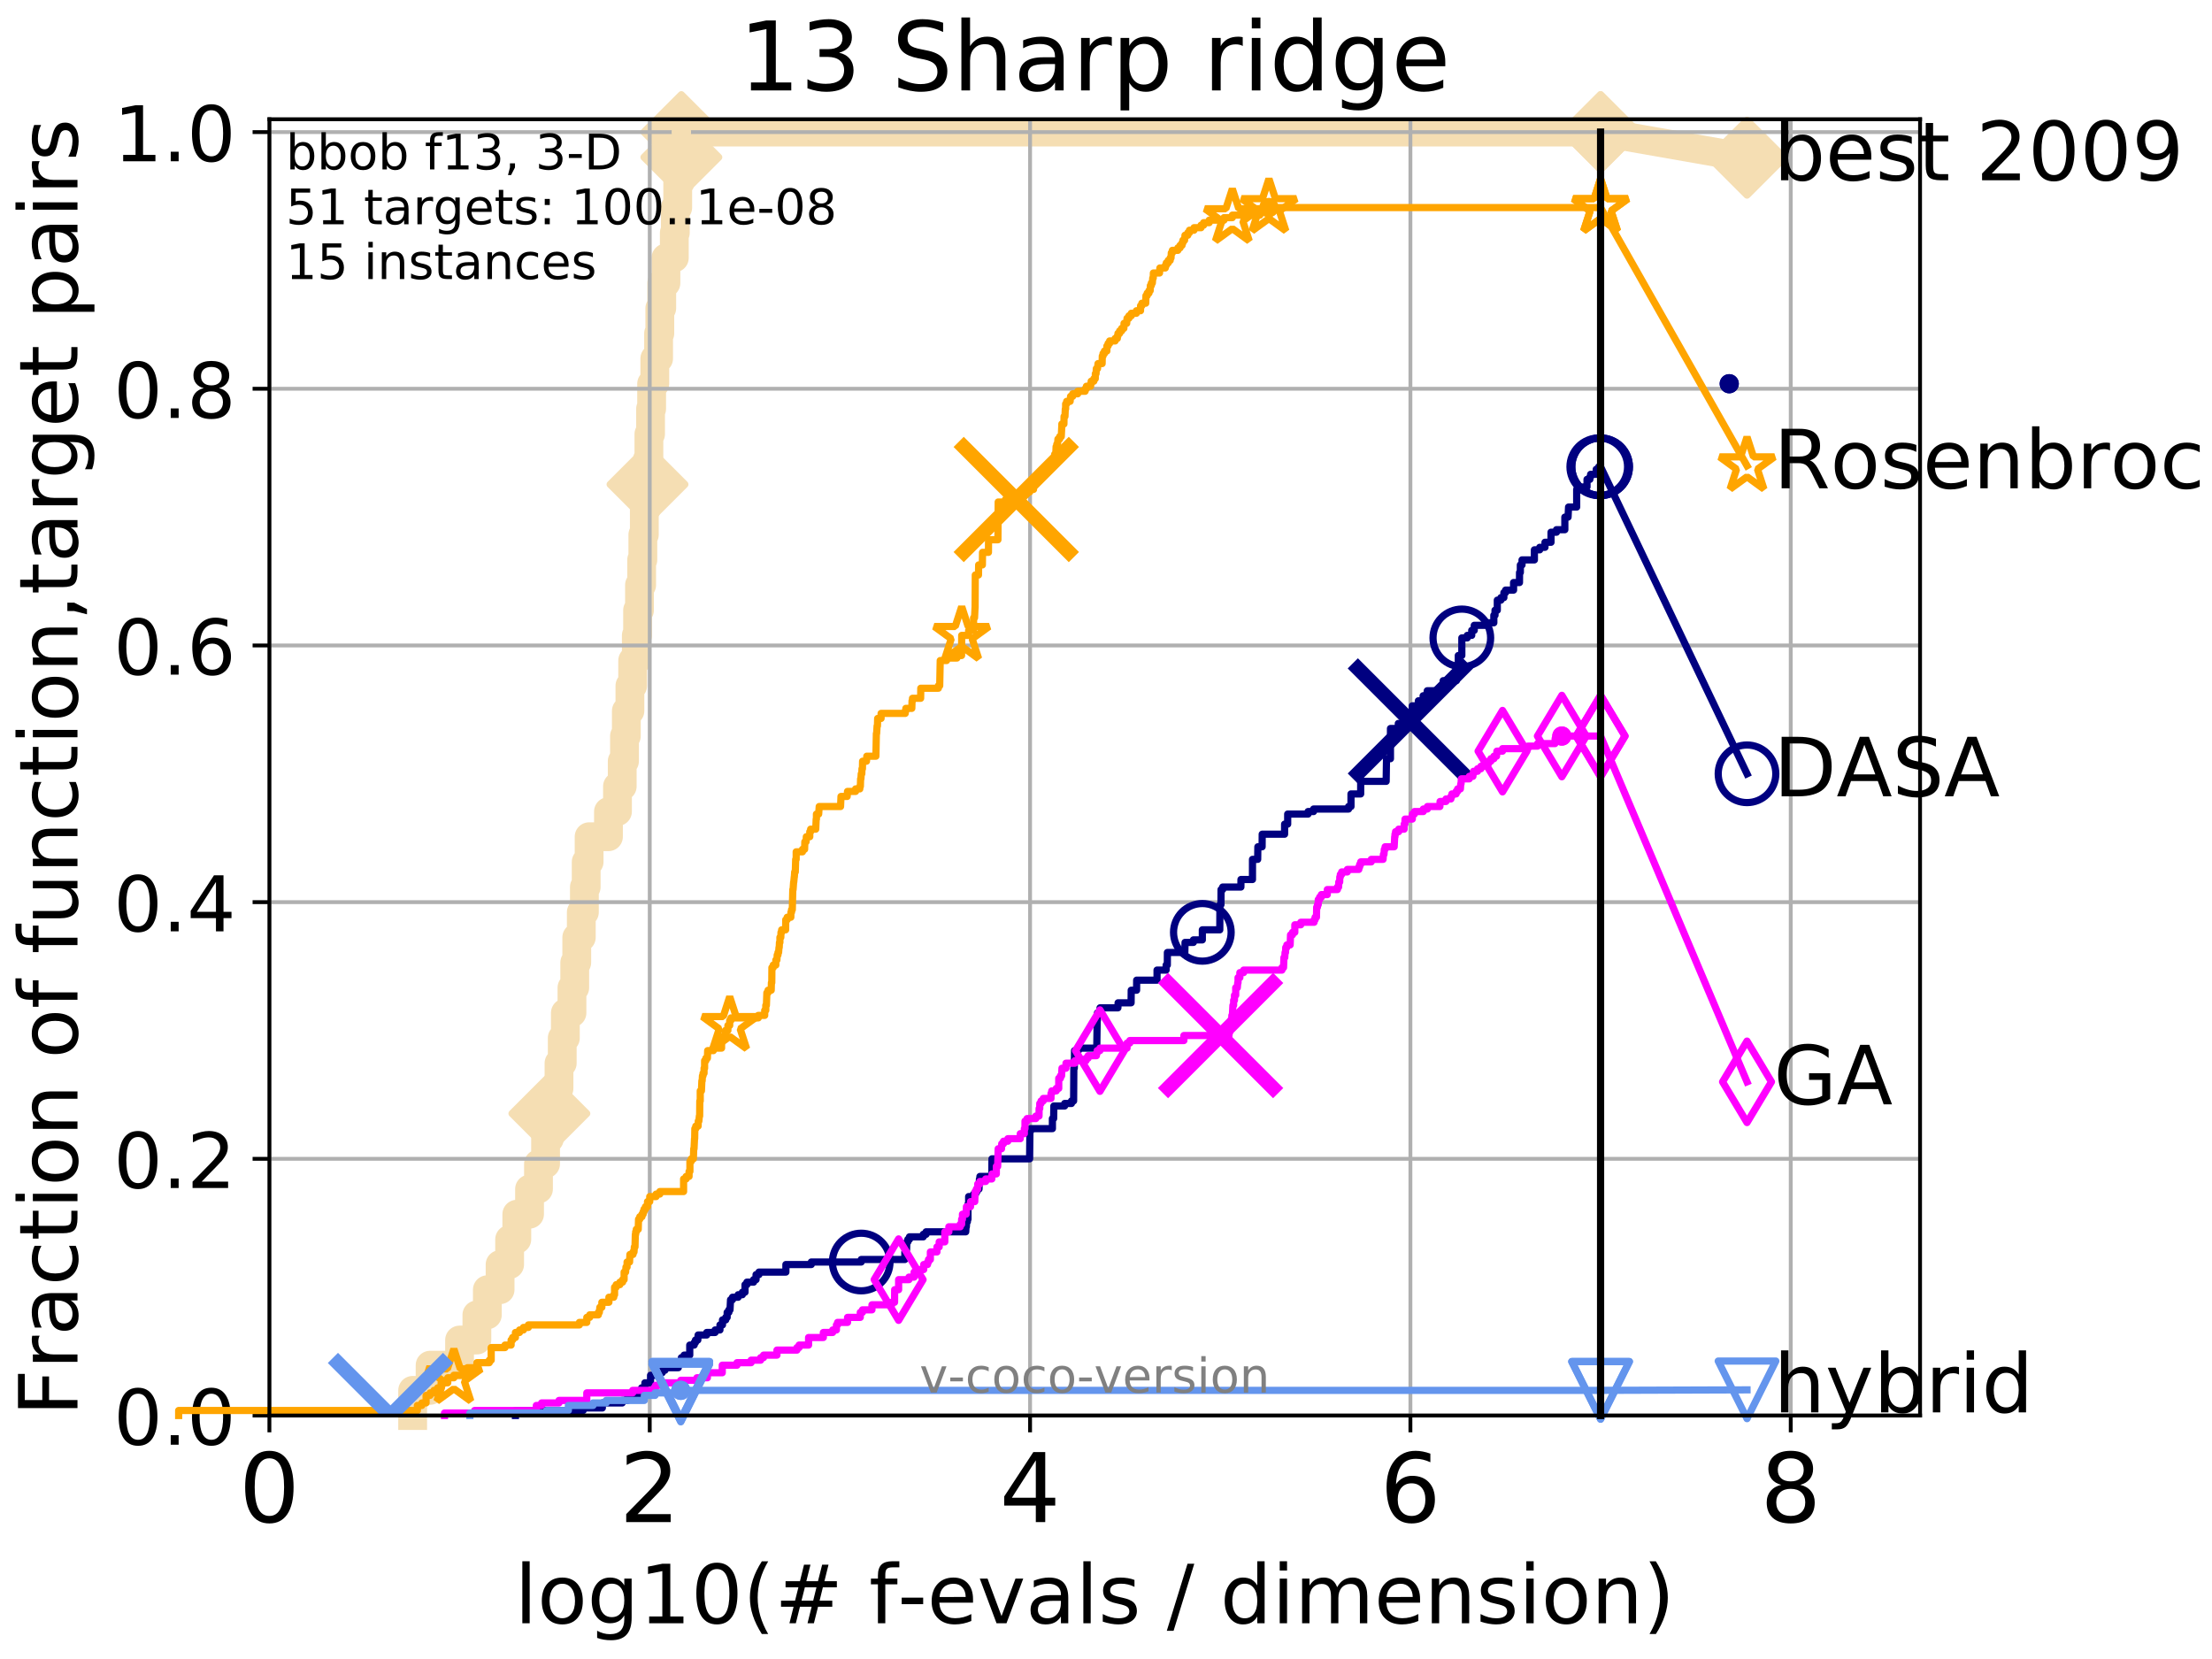 <?xml version="1.0" encoding="utf-8" standalone="no"?>
<!DOCTYPE svg PUBLIC "-//W3C//DTD SVG 1.1//EN"
  "http://www.w3.org/Graphics/SVG/1.1/DTD/svg11.dtd">
<!-- Created with matplotlib (http://matplotlib.org/) -->
<svg height="345.6pt" version="1.1" viewBox="0 0 460.8 345.6" width="460.8pt" xmlns="http://www.w3.org/2000/svg" xmlns:xlink="http://www.w3.org/1999/xlink">
 <defs>
  <style type="text/css">
*{stroke-linecap:butt;stroke-linejoin:round;}
  </style>
 </defs>
 <g id="figure_1">
  <g id="patch_1">
   <path d="M 0 345.6 
L 460.8 345.6 
L 460.8 0 
L 0 0 
z
" style="fill:#ffffff;"/>
  </g>
  <g id="axes_1">
   <g id="patch_2">
    <path d="M 56.12 294.88 
L 399.984 294.88 
L 399.984 24.84 
L 56.12 24.84 
z
" style="fill:#ffffff;"/>
   </g>
   <g id="line2d_1">
    <path d="M 85.964 294.88 
L 85.964 289.638 
L 89.599 289.638 
L 89.599 284.395 
L 95.736 284.395 
L 95.736 279.153 
L 99.344 279.153 
L 99.344 273.91 
L 101.525 273.91 
L 101.525 268.668 
L 104.177 268.668 
L 104.177 263.425 
L 106.164 263.425 
L 106.164 258.183 
L 107.661 258.183 
L 107.661 252.94 
L 110.313 252.94 
L 110.313 247.698 
L 112.175 247.698 
L 112.175 242.455 
L 113.654 242.455 
L 113.654 237.213 
L 114.445 237.213 
L 114.445 231.97 
L 115.567 231.97 
L 115.567 226.728 
L 116.45 226.728 
L 116.45 221.485 
L 117.125 221.485 
L 117.125 216.243 
L 117.774 216.243 
L 117.774 211 
L 119.151 211 
L 119.151 205.758 
L 119.729 205.758 
L 119.729 200.515 
L 120.151 200.515 
L 120.151 195.273 
L 121.096 195.273 
L 121.096 190.03 
L 121.74 190.03 
L 121.74 184.788 
L 122.115 184.788 
L 122.115 179.546 
L 122.723 179.546 
L 122.723 174.303 
L 126.753 174.303 
L 126.753 169.061 
L 128.632 169.061 
L 128.632 163.818 
L 129.62 163.818 
L 129.62 158.576 
L 130.093 158.576 
L 130.093 153.333 
L 130.478 153.333 
L 130.478 148.091 
L 131.223 148.091 
L 131.223 142.848 
L 131.797 142.848 
L 131.797 137.606 
L 132.555 137.606 
L 132.555 132.363 
L 132.823 132.363 
L 132.823 127.121 
L 133.217 127.121 
L 133.217 121.878 
L 133.666 121.878 
L 133.666 116.636 
L 133.917 116.636 
L 133.917 111.393 
L 134.226 111.393 
L 134.226 106.151 
L 134.589 106.151 
L 134.589 100.908 
L 134.886 100.908 
L 134.886 95.666 
L 135.178 95.666 
L 135.178 90.423 
L 135.523 90.423 
L 135.523 85.181 
L 135.748 85.181 
L 135.748 79.938 
L 136.408 79.938 
L 136.408 74.696 
L 137.198 74.696 
L 137.198 69.453 
L 137.454 69.453 
L 137.454 64.211 
L 137.855 64.211 
L 137.855 58.969 
L 138.725 58.969 
L 138.725 53.726 
L 140.472 53.726 
L 140.472 48.484 
L 140.684 48.484 
L 140.684 43.241 
L 141.181 43.241 
L 141.181 37.999 
L 141.665 37.999 
L 141.665 32.756 
L 141.941 32.756 
L 141.941 27.514 
L 333.43 27.514 
" style="fill:none;stroke:#f5deb3;stroke-linecap:square;stroke-width:6;"/>
   </g>
   <g id="line2d_2">
    <defs>
     <path d="M -0 7.778 
L 7.778 0 
L 0 -7.778 
L -7.778 -0 
z
" id="m9762490b13" style="stroke:#f5deb3;stroke-linejoin:miter;stroke-width:1.5;"/>
    </defs>
    <g>
     <use style="fill:#f5deb3;stroke:#f5deb3;stroke-linejoin:miter;stroke-width:1.5;" x="114.445" xlink:href="#m9762490b13" y="231.97"/>
     <use style="fill:#f5deb3;stroke:#f5deb3;stroke-linejoin:miter;stroke-width:1.5;" x="134.886" xlink:href="#m9762490b13" y="100.908"/>
     <use style="fill:#f5deb3;stroke:#f5deb3;stroke-linejoin:miter;stroke-width:1.5;" x="141.941" xlink:href="#m9762490b13" y="32.756"/>
     <use style="fill:#f5deb3;stroke:#f5deb3;stroke-linejoin:miter;stroke-width:1.5;" x="141.941" xlink:href="#m9762490b13" y="27.514"/>
     <use style="fill:#f5deb3;stroke:#f5deb3;stroke-linejoin:miter;stroke-width:1.5;" x="333.43" xlink:href="#m9762490b13" y="27.514"/>
    </g>
   </g>
   <g id="line2d_3">
    <path style="fill:none;stroke:#f5deb3;stroke-linecap:square;stroke-width:6;"/>
    <g/>
   </g>
   <g id="line2d_4">
    <path d="M 333.43 27.514 
L 363.934 32.861 
" style="fill:none;stroke:#f5deb3;stroke-linecap:square;stroke-width:6;"/>
    <g>
     <use style="fill:#f5deb3;stroke:#f5deb3;stroke-linejoin:miter;stroke-width:1.5;" x="333.43" xlink:href="#m9762490b13" y="27.514"/>
     <use style="fill:#f5deb3;stroke:#f5deb3;stroke-linejoin:miter;stroke-width:1.5;" x="363.934" xlink:href="#m9762490b13" y="32.861"/>
    </g>
   </g>
   <g id="matplotlib.axis_1">
    <g id="xtick_1">
     <g id="line2d_5">
      <path clip-path="url(#peeaa8caf96)" d="M 56.12 294.88 
L 56.12 24.84 
" style="fill:none;stroke:#b0b0b0;stroke-linecap:square;stroke-width:0.8;"/>
     </g>
     <g id="line2d_6">
      <defs>
       <path d="M 0 0 
L 0 3.5 
" id="mf4657c8dbe" style="stroke:#000000;stroke-width:0.8;"/>
      </defs>
      <g>
       <use style="stroke:#000000;stroke-width:0.8;" x="56.12" xlink:href="#mf4657c8dbe" y="294.88"/>
      </g>
     </g>
     <g id="text_1">
      <!-- 0 -->
      <defs>
       <path d="M 31.781 66.406 
Q 24.172 66.406 20.328 58.906 
Q 16.5 51.422 16.5 36.375 
Q 16.5 21.391 20.328 13.891 
Q 24.172 6.391 31.781 6.391 
Q 39.453 6.391 43.281 13.891 
Q 47.125 21.391 47.125 36.375 
Q 47.125 51.422 43.281 58.906 
Q 39.453 66.406 31.781 66.406 
z
M 31.781 74.219 
Q 44.047 74.219 50.516 64.516 
Q 56.984 54.828 56.984 36.375 
Q 56.984 17.969 50.516 8.266 
Q 44.047 -1.422 31.781 -1.422 
Q 19.531 -1.422 13.062 8.266 
Q 6.594 17.969 6.594 36.375 
Q 6.594 54.828 13.062 64.516 
Q 19.531 74.219 31.781 74.219 
z
" id="DejaVuSans-30"/>
      </defs>
      <g transform="translate(49.758 317.077)scale(0.2 -0.2)">
       <use xlink:href="#DejaVuSans-30"/>
      </g>
     </g>
    </g>
    <g id="xtick_2">
     <g id="line2d_7">
      <path clip-path="url(#peeaa8caf96)" d="M 135.351 294.88 
L 135.351 24.84 
" style="fill:none;stroke:#b0b0b0;stroke-linecap:square;stroke-width:0.8;"/>
     </g>
     <g id="line2d_8">
      <g>
       <use style="stroke:#000000;stroke-width:0.8;" x="135.351" xlink:href="#mf4657c8dbe" y="294.88"/>
      </g>
     </g>
     <g id="text_2">
      <!-- 2 -->
      <defs>
       <path d="M 19.188 8.297 
L 53.609 8.297 
L 53.609 0 
L 7.328 0 
L 7.328 8.297 
Q 12.938 14.109 22.625 23.891 
Q 32.328 33.688 34.812 36.531 
Q 39.547 41.844 41.422 45.531 
Q 43.312 49.219 43.312 52.781 
Q 43.312 58.594 39.234 62.25 
Q 35.156 65.922 28.609 65.922 
Q 23.969 65.922 18.812 64.312 
Q 13.672 62.703 7.812 59.422 
L 7.812 69.391 
Q 13.766 71.781 18.938 73 
Q 24.125 74.219 28.422 74.219 
Q 39.75 74.219 46.484 68.547 
Q 53.219 62.891 53.219 53.422 
Q 53.219 48.922 51.531 44.891 
Q 49.859 40.875 45.406 35.406 
Q 44.188 33.984 37.641 27.219 
Q 31.109 20.453 19.188 8.297 
z
" id="DejaVuSans-32"/>
      </defs>
      <g transform="translate(128.989 317.077)scale(0.2 -0.2)">
       <use xlink:href="#DejaVuSans-32"/>
      </g>
     </g>
    </g>
    <g id="xtick_3">
     <g id="line2d_9">
      <path clip-path="url(#peeaa8caf96)" d="M 214.583 294.88 
L 214.583 24.84 
" style="fill:none;stroke:#b0b0b0;stroke-linecap:square;stroke-width:0.8;"/>
     </g>
     <g id="line2d_10">
      <g>
       <use style="stroke:#000000;stroke-width:0.8;" x="214.583" xlink:href="#mf4657c8dbe" y="294.88"/>
      </g>
     </g>
     <g id="text_3">
      <!-- 4 -->
      <defs>
       <path d="M 37.797 64.312 
L 12.891 25.391 
L 37.797 25.391 
z
M 35.203 72.906 
L 47.609 72.906 
L 47.609 25.391 
L 58.016 25.391 
L 58.016 17.188 
L 47.609 17.188 
L 47.609 0 
L 37.797 0 
L 37.797 17.188 
L 4.891 17.188 
L 4.891 26.703 
z
" id="DejaVuSans-34"/>
      </defs>
      <g transform="translate(208.22 317.077)scale(0.2 -0.2)">
       <use xlink:href="#DejaVuSans-34"/>
      </g>
     </g>
    </g>
    <g id="xtick_4">
     <g id="line2d_11">
      <path clip-path="url(#peeaa8caf96)" d="M 293.814 294.88 
L 293.814 24.84 
" style="fill:none;stroke:#b0b0b0;stroke-linecap:square;stroke-width:0.8;"/>
     </g>
     <g id="line2d_12">
      <g>
       <use style="stroke:#000000;stroke-width:0.8;" x="293.814" xlink:href="#mf4657c8dbe" y="294.88"/>
      </g>
     </g>
     <g id="text_4">
      <!-- 6 -->
      <defs>
       <path d="M 33.016 40.375 
Q 26.375 40.375 22.484 35.828 
Q 18.609 31.297 18.609 23.391 
Q 18.609 15.531 22.484 10.953 
Q 26.375 6.391 33.016 6.391 
Q 39.656 6.391 43.531 10.953 
Q 47.406 15.531 47.406 23.391 
Q 47.406 31.297 43.531 35.828 
Q 39.656 40.375 33.016 40.375 
z
M 52.594 71.297 
L 52.594 62.312 
Q 48.875 64.062 45.094 64.984 
Q 41.312 65.922 37.594 65.922 
Q 27.828 65.922 22.672 59.328 
Q 17.531 52.734 16.797 39.406 
Q 19.672 43.656 24.016 45.922 
Q 28.375 48.188 33.594 48.188 
Q 44.578 48.188 50.953 41.516 
Q 57.328 34.859 57.328 23.391 
Q 57.328 12.156 50.688 5.359 
Q 44.047 -1.422 33.016 -1.422 
Q 20.359 -1.422 13.672 8.266 
Q 6.984 17.969 6.984 36.375 
Q 6.984 53.656 15.188 63.938 
Q 23.391 74.219 37.203 74.219 
Q 40.922 74.219 44.703 73.484 
Q 48.484 72.75 52.594 71.297 
z
" id="DejaVuSans-36"/>
      </defs>
      <g transform="translate(287.452 317.077)scale(0.2 -0.2)">
       <use xlink:href="#DejaVuSans-36"/>
      </g>
     </g>
    </g>
    <g id="xtick_5">
     <g id="line2d_13">
      <path clip-path="url(#peeaa8caf96)" d="M 373.045 294.88 
L 373.045 24.84 
" style="fill:none;stroke:#b0b0b0;stroke-linecap:square;stroke-width:0.8;"/>
     </g>
     <g id="line2d_14">
      <g>
       <use style="stroke:#000000;stroke-width:0.8;" x="373.045" xlink:href="#mf4657c8dbe" y="294.88"/>
      </g>
     </g>
     <g id="text_5">
      <!-- 8 -->
      <defs>
       <path d="M 31.781 34.625 
Q 24.75 34.625 20.719 30.859 
Q 16.703 27.094 16.703 20.516 
Q 16.703 13.922 20.719 10.156 
Q 24.75 6.391 31.781 6.391 
Q 38.812 6.391 42.859 10.172 
Q 46.922 13.969 46.922 20.516 
Q 46.922 27.094 42.891 30.859 
Q 38.875 34.625 31.781 34.625 
z
M 21.922 38.812 
Q 15.578 40.375 12.031 44.719 
Q 8.5 49.078 8.5 55.328 
Q 8.5 64.062 14.719 69.141 
Q 20.953 74.219 31.781 74.219 
Q 42.672 74.219 48.875 69.141 
Q 55.078 64.062 55.078 55.328 
Q 55.078 49.078 51.531 44.719 
Q 48 40.375 41.703 38.812 
Q 48.828 37.156 52.797 32.312 
Q 56.781 27.484 56.781 20.516 
Q 56.781 9.906 50.312 4.234 
Q 43.844 -1.422 31.781 -1.422 
Q 19.734 -1.422 13.25 4.234 
Q 6.781 9.906 6.781 20.516 
Q 6.781 27.484 10.781 32.312 
Q 14.797 37.156 21.922 38.812 
z
M 18.312 54.391 
Q 18.312 48.734 21.844 45.562 
Q 25.391 42.391 31.781 42.391 
Q 38.141 42.391 41.719 45.562 
Q 45.312 48.734 45.312 54.391 
Q 45.312 60.062 41.719 63.234 
Q 38.141 66.406 31.781 66.406 
Q 25.391 66.406 21.844 63.234 
Q 18.312 60.062 18.312 54.391 
z
" id="DejaVuSans-38"/>
      </defs>
      <g transform="translate(366.683 317.077)scale(0.2 -0.2)">
       <use xlink:href="#DejaVuSans-38"/>
      </g>
     </g>
    </g>
    <g id="text_6">
     <!-- log10(# f-evals / dimension) -->
     <defs>
      <path d="M 9.422 75.984 
L 18.406 75.984 
L 18.406 0 
L 9.422 0 
z
" id="DejaVuSans-6c"/>
      <path d="M 30.609 48.391 
Q 23.391 48.391 19.188 42.75 
Q 14.984 37.109 14.984 27.297 
Q 14.984 17.484 19.156 11.844 
Q 23.344 6.203 30.609 6.203 
Q 37.797 6.203 41.984 11.859 
Q 46.188 17.531 46.188 27.297 
Q 46.188 37.016 41.984 42.703 
Q 37.797 48.391 30.609 48.391 
z
M 30.609 56 
Q 42.328 56 49.016 48.375 
Q 55.719 40.766 55.719 27.297 
Q 55.719 13.875 49.016 6.219 
Q 42.328 -1.422 30.609 -1.422 
Q 18.844 -1.422 12.172 6.219 
Q 5.516 13.875 5.516 27.297 
Q 5.516 40.766 12.172 48.375 
Q 18.844 56 30.609 56 
z
" id="DejaVuSans-6f"/>
      <path d="M 45.406 27.984 
Q 45.406 37.75 41.375 43.109 
Q 37.359 48.484 30.078 48.484 
Q 22.859 48.484 18.828 43.109 
Q 14.797 37.75 14.797 27.984 
Q 14.797 18.266 18.828 12.891 
Q 22.859 7.516 30.078 7.516 
Q 37.359 7.516 41.375 12.891 
Q 45.406 18.266 45.406 27.984 
z
M 54.391 6.781 
Q 54.391 -7.172 48.188 -13.984 
Q 42 -20.797 29.203 -20.797 
Q 24.469 -20.797 20.266 -20.094 
Q 16.062 -19.391 12.109 -17.922 
L 12.109 -9.188 
Q 16.062 -11.328 19.922 -12.344 
Q 23.781 -13.375 27.781 -13.375 
Q 36.625 -13.375 41.016 -8.766 
Q 45.406 -4.156 45.406 5.172 
L 45.406 9.625 
Q 42.625 4.781 38.281 2.391 
Q 33.938 0 27.875 0 
Q 17.828 0 11.672 7.656 
Q 5.516 15.328 5.516 27.984 
Q 5.516 40.672 11.672 48.328 
Q 17.828 56 27.875 56 
Q 33.938 56 38.281 53.609 
Q 42.625 51.219 45.406 46.391 
L 45.406 54.688 
L 54.391 54.688 
z
" id="DejaVuSans-67"/>
      <path d="M 12.406 8.297 
L 28.516 8.297 
L 28.516 63.922 
L 10.984 60.406 
L 10.984 69.391 
L 28.422 72.906 
L 38.281 72.906 
L 38.281 8.297 
L 54.391 8.297 
L 54.391 0 
L 12.406 0 
z
" id="DejaVuSans-31"/>
      <path d="M 31 75.875 
Q 24.469 64.656 21.281 53.656 
Q 18.109 42.672 18.109 31.391 
Q 18.109 20.125 21.312 9.062 
Q 24.516 -2 31 -13.188 
L 23.188 -13.188 
Q 15.875 -1.703 12.234 9.375 
Q 8.594 20.453 8.594 31.391 
Q 8.594 42.281 12.203 53.312 
Q 15.828 64.359 23.188 75.875 
z
" id="DejaVuSans-28"/>
      <path d="M 51.125 44 
L 36.922 44 
L 32.812 27.688 
L 47.125 27.688 
z
M 43.797 71.781 
L 38.719 51.516 
L 52.984 51.516 
L 58.109 71.781 
L 65.922 71.781 
L 60.891 51.516 
L 76.125 51.516 
L 76.125 44 
L 58.984 44 
L 54.984 27.688 
L 70.516 27.688 
L 70.516 20.219 
L 53.078 20.219 
L 48 0 
L 40.188 0 
L 45.219 20.219 
L 30.906 20.219 
L 25.875 0 
L 18.016 0 
L 23.094 20.219 
L 7.719 20.219 
L 7.719 27.688 
L 24.906 27.688 
L 29 44 
L 13.281 44 
L 13.281 51.516 
L 30.906 51.516 
L 35.891 71.781 
z
" id="DejaVuSans-23"/>
      <path id="DejaVuSans-20"/>
      <path d="M 37.109 75.984 
L 37.109 68.5 
L 28.516 68.5 
Q 23.688 68.5 21.797 66.547 
Q 19.922 64.594 19.922 59.516 
L 19.922 54.688 
L 34.719 54.688 
L 34.719 47.703 
L 19.922 47.703 
L 19.922 0 
L 10.891 0 
L 10.891 47.703 
L 2.297 47.703 
L 2.297 54.688 
L 10.891 54.688 
L 10.891 58.5 
Q 10.891 67.625 15.141 71.797 
Q 19.391 75.984 28.609 75.984 
z
" id="DejaVuSans-66"/>
      <path d="M 4.891 31.391 
L 31.203 31.391 
L 31.203 23.391 
L 4.891 23.391 
z
" id="DejaVuSans-2d"/>
      <path d="M 56.203 29.594 
L 56.203 25.203 
L 14.891 25.203 
Q 15.484 15.922 20.484 11.062 
Q 25.484 6.203 34.422 6.203 
Q 39.594 6.203 44.453 7.469 
Q 49.312 8.734 54.109 11.281 
L 54.109 2.781 
Q 49.266 0.734 44.188 -0.344 
Q 39.109 -1.422 33.891 -1.422 
Q 20.797 -1.422 13.156 6.188 
Q 5.516 13.812 5.516 26.812 
Q 5.516 40.234 12.766 48.109 
Q 20.016 56 32.328 56 
Q 43.359 56 49.781 48.891 
Q 56.203 41.797 56.203 29.594 
z
M 47.219 32.234 
Q 47.125 39.594 43.094 43.984 
Q 39.062 48.391 32.422 48.391 
Q 24.906 48.391 20.391 44.141 
Q 15.875 39.891 15.188 32.172 
z
" id="DejaVuSans-65"/>
      <path d="M 2.984 54.688 
L 12.5 54.688 
L 29.594 8.797 
L 46.688 54.688 
L 56.203 54.688 
L 35.688 0 
L 23.484 0 
z
" id="DejaVuSans-76"/>
      <path d="M 34.281 27.484 
Q 23.391 27.484 19.188 25 
Q 14.984 22.516 14.984 16.5 
Q 14.984 11.719 18.141 8.906 
Q 21.297 6.109 26.703 6.109 
Q 34.188 6.109 38.703 11.406 
Q 43.219 16.703 43.219 25.484 
L 43.219 27.484 
z
M 52.203 31.203 
L 52.203 0 
L 43.219 0 
L 43.219 8.297 
Q 40.141 3.328 35.547 0.953 
Q 30.953 -1.422 24.312 -1.422 
Q 15.922 -1.422 10.953 3.297 
Q 6 8.016 6 15.922 
Q 6 25.141 12.172 29.828 
Q 18.359 34.516 30.609 34.516 
L 43.219 34.516 
L 43.219 35.406 
Q 43.219 41.609 39.141 45 
Q 35.062 48.391 27.688 48.391 
Q 23 48.391 18.547 47.266 
Q 14.109 46.141 10.016 43.891 
L 10.016 52.203 
Q 14.938 54.109 19.578 55.047 
Q 24.219 56 28.609 56 
Q 40.484 56 46.344 49.844 
Q 52.203 43.703 52.203 31.203 
z
" id="DejaVuSans-61"/>
      <path d="M 44.281 53.078 
L 44.281 44.578 
Q 40.484 46.531 36.375 47.5 
Q 32.281 48.484 27.875 48.484 
Q 21.188 48.484 17.844 46.438 
Q 14.5 44.391 14.5 40.281 
Q 14.5 37.156 16.891 35.375 
Q 19.281 33.594 26.516 31.984 
L 29.594 31.297 
Q 39.156 29.25 43.188 25.516 
Q 47.219 21.781 47.219 15.094 
Q 47.219 7.469 41.188 3.016 
Q 35.156 -1.422 24.609 -1.422 
Q 20.219 -1.422 15.453 -0.562 
Q 10.688 0.297 5.422 2 
L 5.422 11.281 
Q 10.406 8.688 15.234 7.391 
Q 20.062 6.109 24.812 6.109 
Q 31.156 6.109 34.562 8.281 
Q 37.984 10.453 37.984 14.406 
Q 37.984 18.062 35.516 20.016 
Q 33.062 21.969 24.703 23.781 
L 21.578 24.516 
Q 13.234 26.266 9.516 29.906 
Q 5.812 33.547 5.812 39.891 
Q 5.812 47.609 11.281 51.797 
Q 16.75 56 26.812 56 
Q 31.781 56 36.172 55.266 
Q 40.578 54.547 44.281 53.078 
z
" id="DejaVuSans-73"/>
      <path d="M 25.391 72.906 
L 33.688 72.906 
L 8.297 -9.281 
L 0 -9.281 
z
" id="DejaVuSans-2f"/>
      <path d="M 45.406 46.391 
L 45.406 75.984 
L 54.391 75.984 
L 54.391 0 
L 45.406 0 
L 45.406 8.203 
Q 42.578 3.328 38.25 0.953 
Q 33.938 -1.422 27.875 -1.422 
Q 17.969 -1.422 11.734 6.484 
Q 5.516 14.406 5.516 27.297 
Q 5.516 40.188 11.734 48.094 
Q 17.969 56 27.875 56 
Q 33.938 56 38.25 53.625 
Q 42.578 51.266 45.406 46.391 
z
M 14.797 27.297 
Q 14.797 17.391 18.875 11.75 
Q 22.953 6.109 30.078 6.109 
Q 37.203 6.109 41.297 11.75 
Q 45.406 17.391 45.406 27.297 
Q 45.406 37.203 41.297 42.844 
Q 37.203 48.484 30.078 48.484 
Q 22.953 48.484 18.875 42.844 
Q 14.797 37.203 14.797 27.297 
z
" id="DejaVuSans-64"/>
      <path d="M 9.422 54.688 
L 18.406 54.688 
L 18.406 0 
L 9.422 0 
z
M 9.422 75.984 
L 18.406 75.984 
L 18.406 64.594 
L 9.422 64.594 
z
" id="DejaVuSans-69"/>
      <path d="M 52 44.188 
Q 55.375 50.25 60.062 53.125 
Q 64.75 56 71.094 56 
Q 79.641 56 84.281 50.016 
Q 88.922 44.047 88.922 33.016 
L 88.922 0 
L 79.891 0 
L 79.891 32.719 
Q 79.891 40.578 77.094 44.375 
Q 74.312 48.188 68.609 48.188 
Q 61.625 48.188 57.562 43.547 
Q 53.516 38.922 53.516 30.906 
L 53.516 0 
L 44.484 0 
L 44.484 32.719 
Q 44.484 40.625 41.703 44.406 
Q 38.922 48.188 33.109 48.188 
Q 26.219 48.188 22.156 43.531 
Q 18.109 38.875 18.109 30.906 
L 18.109 0 
L 9.078 0 
L 9.078 54.688 
L 18.109 54.688 
L 18.109 46.188 
Q 21.188 51.219 25.484 53.609 
Q 29.781 56 35.688 56 
Q 41.656 56 45.828 52.969 
Q 50 49.953 52 44.188 
z
" id="DejaVuSans-6d"/>
      <path d="M 54.891 33.016 
L 54.891 0 
L 45.906 0 
L 45.906 32.719 
Q 45.906 40.484 42.875 44.328 
Q 39.844 48.188 33.797 48.188 
Q 26.516 48.188 22.312 43.547 
Q 18.109 38.922 18.109 30.906 
L 18.109 0 
L 9.078 0 
L 9.078 54.688 
L 18.109 54.688 
L 18.109 46.188 
Q 21.344 51.125 25.703 53.562 
Q 30.078 56 35.797 56 
Q 45.219 56 50.047 50.172 
Q 54.891 44.344 54.891 33.016 
z
" id="DejaVuSans-6e"/>
      <path d="M 8.016 75.875 
L 15.828 75.875 
Q 23.141 64.359 26.781 53.312 
Q 30.422 42.281 30.422 31.391 
Q 30.422 20.453 26.781 9.375 
Q 23.141 -1.703 15.828 -13.188 
L 8.016 -13.188 
Q 14.5 -2 17.703 9.062 
Q 20.906 20.125 20.906 31.391 
Q 20.906 42.672 17.703 53.656 
Q 14.5 64.656 8.016 75.875 
z
" id="DejaVuSans-29"/>
     </defs>
     <g transform="translate(107.211 338.154)scale(0.17 -0.17)">
      <use xlink:href="#DejaVuSans-6c"/>
      <use x="27.783" xlink:href="#DejaVuSans-6f"/>
      <use x="88.965" xlink:href="#DejaVuSans-67"/>
      <use x="152.441" xlink:href="#DejaVuSans-31"/>
      <use x="216.064" xlink:href="#DejaVuSans-30"/>
      <use x="279.688" xlink:href="#DejaVuSans-28"/>
      <use x="318.701" xlink:href="#DejaVuSans-23"/>
      <use x="402.49" xlink:href="#DejaVuSans-20"/>
      <use x="434.277" xlink:href="#DejaVuSans-66"/>
      <use x="469.404" xlink:href="#DejaVuSans-2d"/>
      <use x="505.488" xlink:href="#DejaVuSans-65"/>
      <use x="567.012" xlink:href="#DejaVuSans-76"/>
      <use x="626.191" xlink:href="#DejaVuSans-61"/>
      <use x="687.471" xlink:href="#DejaVuSans-6c"/>
      <use x="715.254" xlink:href="#DejaVuSans-73"/>
      <use x="767.354" xlink:href="#DejaVuSans-20"/>
      <use x="799.141" xlink:href="#DejaVuSans-2f"/>
      <use x="832.832" xlink:href="#DejaVuSans-20"/>
      <use x="864.619" xlink:href="#DejaVuSans-64"/>
      <use x="928.096" xlink:href="#DejaVuSans-69"/>
      <use x="955.879" xlink:href="#DejaVuSans-6d"/>
      <use x="1053.291" xlink:href="#DejaVuSans-65"/>
      <use x="1114.814" xlink:href="#DejaVuSans-6e"/>
      <use x="1178.193" xlink:href="#DejaVuSans-73"/>
      <use x="1230.293" xlink:href="#DejaVuSans-69"/>
      <use x="1258.076" xlink:href="#DejaVuSans-6f"/>
      <use x="1319.258" xlink:href="#DejaVuSans-6e"/>
      <use x="1382.637" xlink:href="#DejaVuSans-29"/>
     </g>
    </g>
   </g>
   <g id="matplotlib.axis_2">
    <g id="ytick_1">
     <g id="line2d_15">
      <path clip-path="url(#peeaa8caf96)" d="M 56.12 294.88 
L 399.984 294.88 
" style="fill:none;stroke:#b0b0b0;stroke-linecap:square;stroke-width:0.8;"/>
     </g>
     <g id="line2d_16">
      <defs>
       <path d="M 0 0 
L -3.5 0 
" id="m50e153c31c" style="stroke:#000000;stroke-width:0.8;"/>
      </defs>
      <g>
       <use style="stroke:#000000;stroke-width:0.8;" x="56.12" xlink:href="#m50e153c31c" y="294.88"/>
      </g>
     </g>
     <g id="text_7">
      <!-- 0.0 -->
      <defs>
       <path d="M 10.688 12.406 
L 21 12.406 
L 21 0 
L 10.688 0 
z
" id="DejaVuSans-2e"/>
      </defs>
      <g transform="translate(23.675 300.959)scale(0.16 -0.16)">
       <use xlink:href="#DejaVuSans-30"/>
       <use x="63.623" xlink:href="#DejaVuSans-2e"/>
       <use x="95.41" xlink:href="#DejaVuSans-30"/>
      </g>
     </g>
    </g>
    <g id="ytick_2">
     <g id="line2d_17">
      <path clip-path="url(#peeaa8caf96)" d="M 56.12 241.407 
L 399.984 241.407 
" style="fill:none;stroke:#b0b0b0;stroke-linecap:square;stroke-width:0.8;"/>
     </g>
     <g id="line2d_18">
      <g>
       <use style="stroke:#000000;stroke-width:0.8;" x="56.12" xlink:href="#m50e153c31c" y="241.407"/>
      </g>
     </g>
     <g id="text_8">
      <!-- 0.2 -->
      <g transform="translate(23.675 247.485)scale(0.16 -0.16)">
       <use xlink:href="#DejaVuSans-30"/>
       <use x="63.623" xlink:href="#DejaVuSans-2e"/>
       <use x="95.41" xlink:href="#DejaVuSans-32"/>
      </g>
     </g>
    </g>
    <g id="ytick_3">
     <g id="line2d_19">
      <path clip-path="url(#peeaa8caf96)" d="M 56.12 187.933 
L 399.984 187.933 
" style="fill:none;stroke:#b0b0b0;stroke-linecap:square;stroke-width:0.8;"/>
     </g>
     <g id="line2d_20">
      <g>
       <use style="stroke:#000000;stroke-width:0.8;" x="56.12" xlink:href="#m50e153c31c" y="187.933"/>
      </g>
     </g>
     <g id="text_9">
      <!-- 0.4 -->
      <g transform="translate(23.675 194.012)scale(0.16 -0.16)">
       <use xlink:href="#DejaVuSans-30"/>
       <use x="63.623" xlink:href="#DejaVuSans-2e"/>
       <use x="95.41" xlink:href="#DejaVuSans-34"/>
      </g>
     </g>
    </g>
    <g id="ytick_4">
     <g id="line2d_21">
      <path clip-path="url(#peeaa8caf96)" d="M 56.12 134.46 
L 399.984 134.46 
" style="fill:none;stroke:#b0b0b0;stroke-linecap:square;stroke-width:0.8;"/>
     </g>
     <g id="line2d_22">
      <g>
       <use style="stroke:#000000;stroke-width:0.8;" x="56.12" xlink:href="#m50e153c31c" y="134.46"/>
      </g>
     </g>
     <g id="text_10">
      <!-- 0.6 -->
      <g transform="translate(23.675 140.539)scale(0.16 -0.16)">
       <use xlink:href="#DejaVuSans-30"/>
       <use x="63.623" xlink:href="#DejaVuSans-2e"/>
       <use x="95.41" xlink:href="#DejaVuSans-36"/>
      </g>
     </g>
    </g>
    <g id="ytick_5">
     <g id="line2d_23">
      <path clip-path="url(#peeaa8caf96)" d="M 56.12 80.987 
L 399.984 80.987 
" style="fill:none;stroke:#b0b0b0;stroke-linecap:square;stroke-width:0.8;"/>
     </g>
     <g id="line2d_24">
      <g>
       <use style="stroke:#000000;stroke-width:0.8;" x="56.12" xlink:href="#m50e153c31c" y="80.987"/>
      </g>
     </g>
     <g id="text_11">
      <!-- 0.8 -->
      <g transform="translate(23.675 87.066)scale(0.16 -0.16)">
       <use xlink:href="#DejaVuSans-30"/>
       <use x="63.623" xlink:href="#DejaVuSans-2e"/>
       <use x="95.41" xlink:href="#DejaVuSans-38"/>
      </g>
     </g>
    </g>
    <g id="ytick_6">
     <g id="line2d_25">
      <path clip-path="url(#peeaa8caf96)" d="M 56.12 27.514 
L 399.984 27.514 
" style="fill:none;stroke:#b0b0b0;stroke-linecap:square;stroke-width:0.8;"/>
     </g>
     <g id="line2d_26">
      <g>
       <use style="stroke:#000000;stroke-width:0.8;" x="56.12" xlink:href="#m50e153c31c" y="27.514"/>
      </g>
     </g>
     <g id="text_12">
      <!-- 1.0 -->
      <g transform="translate(23.675 33.592)scale(0.16 -0.16)">
       <use xlink:href="#DejaVuSans-31"/>
       <use x="63.623" xlink:href="#DejaVuSans-2e"/>
       <use x="95.41" xlink:href="#DejaVuSans-30"/>
      </g>
     </g>
    </g>
    <g id="text_13">
     <!-- Fraction of function,target pairs -->
     <defs>
      <path d="M 9.812 72.906 
L 51.703 72.906 
L 51.703 64.594 
L 19.672 64.594 
L 19.672 43.109 
L 48.578 43.109 
L 48.578 34.812 
L 19.672 34.812 
L 19.672 0 
L 9.812 0 
z
" id="DejaVuSans-46"/>
      <path d="M 41.109 46.297 
Q 39.594 47.172 37.812 47.578 
Q 36.031 48 33.891 48 
Q 26.266 48 22.188 43.047 
Q 18.109 38.094 18.109 28.812 
L 18.109 0 
L 9.078 0 
L 9.078 54.688 
L 18.109 54.688 
L 18.109 46.188 
Q 20.953 51.172 25.484 53.578 
Q 30.031 56 36.531 56 
Q 37.453 56 38.578 55.875 
Q 39.703 55.766 41.062 55.516 
z
" id="DejaVuSans-72"/>
      <path d="M 48.781 52.594 
L 48.781 44.188 
Q 44.969 46.297 41.141 47.344 
Q 37.312 48.391 33.406 48.391 
Q 24.656 48.391 19.812 42.844 
Q 14.984 37.312 14.984 27.297 
Q 14.984 17.281 19.812 11.734 
Q 24.656 6.203 33.406 6.203 
Q 37.312 6.203 41.141 7.25 
Q 44.969 8.297 48.781 10.406 
L 48.781 2.094 
Q 45.016 0.344 40.984 -0.531 
Q 36.969 -1.422 32.422 -1.422 
Q 20.062 -1.422 12.781 6.344 
Q 5.516 14.109 5.516 27.297 
Q 5.516 40.672 12.859 48.328 
Q 20.219 56 33.016 56 
Q 37.156 56 41.109 55.141 
Q 45.062 54.297 48.781 52.594 
z
" id="DejaVuSans-63"/>
      <path d="M 18.312 70.219 
L 18.312 54.688 
L 36.812 54.688 
L 36.812 47.703 
L 18.312 47.703 
L 18.312 18.016 
Q 18.312 11.328 20.141 9.422 
Q 21.969 7.516 27.594 7.516 
L 36.812 7.516 
L 36.812 0 
L 27.594 0 
Q 17.188 0 13.234 3.875 
Q 9.281 7.766 9.281 18.016 
L 9.281 47.703 
L 2.688 47.703 
L 2.688 54.688 
L 9.281 54.688 
L 9.281 70.219 
z
" id="DejaVuSans-74"/>
      <path d="M 8.5 21.578 
L 8.5 54.688 
L 17.484 54.688 
L 17.484 21.922 
Q 17.484 14.156 20.5 10.266 
Q 23.531 6.391 29.594 6.391 
Q 36.859 6.391 41.078 11.031 
Q 45.312 15.672 45.312 23.688 
L 45.312 54.688 
L 54.297 54.688 
L 54.297 0 
L 45.312 0 
L 45.312 8.406 
Q 42.047 3.422 37.719 1 
Q 33.406 -1.422 27.688 -1.422 
Q 18.266 -1.422 13.375 4.438 
Q 8.5 10.297 8.5 21.578 
z
M 31.109 56 
z
" id="DejaVuSans-75"/>
      <path d="M 11.719 12.406 
L 22.016 12.406 
L 22.016 4 
L 14.016 -11.625 
L 7.719 -11.625 
L 11.719 4 
z
" id="DejaVuSans-2c"/>
      <path d="M 18.109 8.203 
L 18.109 -20.797 
L 9.078 -20.797 
L 9.078 54.688 
L 18.109 54.688 
L 18.109 46.391 
Q 20.953 51.266 25.266 53.625 
Q 29.594 56 35.594 56 
Q 45.562 56 51.781 48.094 
Q 58.016 40.188 58.016 27.297 
Q 58.016 14.406 51.781 6.484 
Q 45.562 -1.422 35.594 -1.422 
Q 29.594 -1.422 25.266 0.953 
Q 20.953 3.328 18.109 8.203 
z
M 48.688 27.297 
Q 48.688 37.203 44.609 42.844 
Q 40.531 48.484 33.406 48.484 
Q 26.266 48.484 22.188 42.844 
Q 18.109 37.203 18.109 27.297 
Q 18.109 17.391 22.188 11.75 
Q 26.266 6.109 33.406 6.109 
Q 40.531 6.109 44.609 11.75 
Q 48.688 17.391 48.688 27.297 
z
" id="DejaVuSans-70"/>
     </defs>
     <g transform="translate(16.14 294.999)rotate(-90)scale(0.17 -0.17)">
      <use xlink:href="#DejaVuSans-46"/>
      <use x="57.41" xlink:href="#DejaVuSans-72"/>
      <use x="98.523" xlink:href="#DejaVuSans-61"/>
      <use x="159.803" xlink:href="#DejaVuSans-63"/>
      <use x="214.783" xlink:href="#DejaVuSans-74"/>
      <use x="253.992" xlink:href="#DejaVuSans-69"/>
      <use x="281.775" xlink:href="#DejaVuSans-6f"/>
      <use x="342.957" xlink:href="#DejaVuSans-6e"/>
      <use x="406.336" xlink:href="#DejaVuSans-20"/>
      <use x="438.123" xlink:href="#DejaVuSans-6f"/>
      <use x="499.305" xlink:href="#DejaVuSans-66"/>
      <use x="534.51" xlink:href="#DejaVuSans-20"/>
      <use x="566.297" xlink:href="#DejaVuSans-66"/>
      <use x="601.502" xlink:href="#DejaVuSans-75"/>
      <use x="664.881" xlink:href="#DejaVuSans-6e"/>
      <use x="728.26" xlink:href="#DejaVuSans-63"/>
      <use x="783.24" xlink:href="#DejaVuSans-74"/>
      <use x="822.449" xlink:href="#DejaVuSans-69"/>
      <use x="850.232" xlink:href="#DejaVuSans-6f"/>
      <use x="911.414" xlink:href="#DejaVuSans-6e"/>
      <use x="974.793" xlink:href="#DejaVuSans-2c"/>
      <use x="1006.58" xlink:href="#DejaVuSans-74"/>
      <use x="1045.789" xlink:href="#DejaVuSans-61"/>
      <use x="1107.068" xlink:href="#DejaVuSans-72"/>
      <use x="1148.166" xlink:href="#DejaVuSans-67"/>
      <use x="1211.643" xlink:href="#DejaVuSans-65"/>
      <use x="1273.166" xlink:href="#DejaVuSans-74"/>
      <use x="1312.375" xlink:href="#DejaVuSans-20"/>
      <use x="1344.162" xlink:href="#DejaVuSans-70"/>
      <use x="1407.639" xlink:href="#DejaVuSans-61"/>
      <use x="1468.918" xlink:href="#DejaVuSans-69"/>
      <use x="1496.701" xlink:href="#DejaVuSans-72"/>
      <use x="1537.814" xlink:href="#DejaVuSans-73"/>
     </g>
    </g>
   </g>
   <g id="line2d_27">
    <defs>
     <path d="M 0 1.5 
C 0.398 1.5 0.779 1.342 1.061 1.061 
C 1.342 0.779 1.5 0.398 1.5 0 
C 1.5 -0.398 1.342 -0.779 1.061 -1.061 
C 0.779 -1.342 0.398 -1.5 0 -1.5 
C -0.398 -1.5 -0.779 -1.342 -1.061 -1.061 
C -1.342 -0.779 -1.5 -0.398 -1.5 0 
C -1.5 0.398 -1.342 0.779 -1.061 1.061 
C -0.779 1.342 -0.398 1.5 0 1.5 
z
" id="mdb1ca37530" style="stroke:#f5deb3;"/>
    </defs>
    <g>
     <use style="fill:#f5deb3;stroke:#f5deb3;" x="141.941" xlink:href="#mdb1ca37530" y="27.514"/>
     <use style="fill:#f5deb3;stroke:#f5deb3;" x="141.941" xlink:href="#mdb1ca37530" y="27.514"/>
    </g>
   </g>
   <g id="line2d_28">
    <defs>
     <path d="M 0 1.5 
C 0.398 1.5 0.779 1.342 1.061 1.061 
C 1.342 0.779 1.5 0.398 1.5 0 
C 1.5 -0.398 1.342 -0.779 1.061 -1.061 
C 0.779 -1.342 0.398 -1.5 0 -1.5 
C -0.398 -1.5 -0.779 -1.342 -1.061 -1.061 
C -1.342 -0.779 -1.5 -0.398 -1.5 0 
C -1.5 0.398 -1.342 0.779 -1.061 1.061 
C -0.779 1.342 -0.398 1.5 0 1.5 
z
" id="m7101529566" style="stroke:#000080;"/>
    </defs>
    <g>
     <use style="fill:#000080;stroke:#000080;" x="360.233" xlink:href="#m7101529566" y="79.938"/>
     <use style="fill:#000080;stroke:#000080;" x="360.233" xlink:href="#m7101529566" y="79.938"/>
    </g>
   </g>
   <g id="line2d_29">
    <path d="M 107.372 294.88 
L 107.372 293.832 
L 121.485 293.832 
L 121.485 293.307 
L 125.478 293.307 
L 125.478 292.259 
L 129.62 292.259 
L 129.62 291.735 
L 130.705 291.735 
L 130.705 291.21 
L 133.152 291.21 
L 133.152 290.162 
L 133.666 290.162 
L 133.666 289.113 
L 134.348 289.113 
L 134.348 288.065 
L 135.523 288.065 
L 135.523 286.492 
L 137.505 286.492 
L 137.505 285.968 
L 137.954 285.968 
L 137.954 285.444 
L 138.536 285.444 
L 138.536 284.919 
L 141.303 284.919 
L 141.384 283.871 
L 141.941 283.871 
L 141.941 282.822 
L 142.517 282.822 
L 142.517 282.298 
L 143.687 282.298 
L 143.687 280.201 
L 144.615 280.201 
L 144.615 279.677 
L 144.881 279.677 
L 144.881 279.153 
L 145.368 279.153 
L 145.432 278.104 
L 147.219 278.104 
L 147.219 277.58 
L 148.969 277.58 
L 148.969 277.056 
L 149.978 277.056 
L 149.978 276.007 
L 150.509 276.007 
L 150.509 274.959 
L 151.185 274.959 
L 151.185 274.434 
L 151.479 274.434 
L 151.479 273.386 
L 151.835 273.386 
L 151.835 272.862 
L 152.075 272.862 
L 152.183 270.765 
L 152.588 270.765 
L 152.588 270.24 
L 153.768 270.24 
L 153.768 269.716 
L 154.65 269.716 
L 154.65 269.192 
L 155.201 269.192 
L 155.201 267.619 
L 155.595 267.619 
L 155.595 267.095 
L 156.987 267.095 
L 156.987 266.571 
L 157.501 266.571 
L 157.501 265.522 
L 158.107 265.522 
L 158.107 264.998 
L 163.716 264.998 
L 163.716 263.425 
L 169.01 263.425 
L 169.01 262.901 
L 179.406 262.901 
L 179.406 262.377 
L 188.498 262.377 
L 188.498 260.804 
L 188.636 260.804 
L 188.636 260.28 
L 188.858 260.28 
L 188.909 258.707 
L 189.122 258.707 
L 189.122 258.183 
L 189.458 258.183 
L 189.458 257.658 
L 192.332 257.658 
L 192.332 257.134 
L 192.915 257.134 
L 192.915 256.61 
L 201.178 256.61 
L 201.243 255.561 
L 201.306 255.561 
L 201.373 254.513 
L 201.528 254.513 
L 201.528 253.989 
L 201.649 253.989 
L 201.649 250.843 
L 201.787 250.843 
L 201.787 249.27 
L 202.824 249.27 
L 202.824 248.746 
L 203.237 248.746 
L 203.237 248.222 
L 203.527 248.222 
L 203.527 247.698 
L 203.945 247.698 
L 204.035 245.601 
L 204.136 245.601 
L 204.136 245.076 
L 206.606 245.076 
L 206.647 241.407 
L 214.487 241.407 
L 214.547 235.64 
L 214.687 235.64 
L 214.687 235.116 
L 219.236 235.116 
L 219.236 233.019 
L 219.493 233.019 
L 219.537 230.398 
L 221.79 230.398 
L 221.79 229.873 
L 223.207 229.873 
L 223.207 229.349 
L 223.654 229.349 
L 223.699 222.534 
L 223.794 222.534 
L 223.849 218.864 
L 224.643 218.864 
L 224.643 218.34 
L 228.476 218.34 
L 228.561 212.573 
L 228.607 212.573 
L 228.624 211 
L 229.141 211 
L 229.162 209.952 
L 232.878 209.952 
L 232.921 208.903 
L 235.629 208.903 
L 235.653 206.282 
L 236.772 206.282 
L 236.789 204.185 
L 241.033 204.185 
L 241.033 202.088 
L 242.92 202.088 
L 242.928 201.04 
L 243.176 201.04 
L 243.189 198.418 
L 246.82 198.418 
L 246.867 196.321 
L 248.608 196.321 
L 248.608 195.797 
L 250.468 195.797 
L 250.471 193.7 
L 254.104 193.7 
L 254.133 188.458 
L 254.35 188.458 
L 254.367 185.312 
L 254.704 185.312 
L 254.704 184.788 
L 258.501 184.788 
L 258.516 183.215 
L 260.912 183.215 
L 260.917 179.021 
L 261.997 179.021 
L 262.036 176.4 
L 262.922 176.4 
L 262.94 173.779 
L 267.601 173.779 
L 267.608 171.682 
L 268.247 171.682 
L 268.249 169.585 
L 272.494 169.585 
L 272.494 169.061 
L 273.637 169.061 
L 273.637 168.536 
L 280.93 168.536 
L 280.93 168.012 
L 281.436 168.012 
L 281.437 165.391 
L 283.453 165.391 
L 283.458 162.77 
L 288.761 162.77 
L 288.835 158.051 
L 289.656 158.051 
L 289.662 151.76 
L 291.293 151.76 
L 291.293 150.712 
L 293.656 150.712 
L 293.656 150.188 
L 294.198 150.188 
L 294.199 147.042 
L 295.468 147.042 
L 295.469 145.994 
L 296.461 145.994 
L 296.461 144.945 
L 297.207 144.945 
L 297.207 144.421 
L 297.324 144.421 
L 297.324 143.897 
L 300.641 143.897 
L 300.641 141.8 
L 303.399 141.8 
L 303.429 139.703 
L 303.787 139.703 
L 303.788 136.557 
L 304.525 136.557 
L 304.526 132.887 
L 305.661 132.887 
L 305.661 132.363 
L 306.586 132.363 
L 306.587 131.315 
L 307.113 131.315 
L 307.113 130.266 
L 309.489 130.266 
L 309.489 129.742 
L 311.191 129.742 
L 311.192 128.169 
L 311.439 128.169 
L 311.439 127.121 
L 311.915 127.121 
L 311.916 125.024 
L 312.663 125.024 
L 312.663 124.499 
L 313.285 124.499 
L 313.286 123.451 
L 313.643 123.451 
L 313.643 122.927 
L 315.304 122.927 
L 315.304 121.354 
L 316.535 121.354 
L 316.548 119.257 
L 316.716 119.257 
L 316.717 117.684 
L 317.069 117.684 
L 317.069 116.636 
L 319.642 116.636 
L 319.642 114.539 
L 320.75 114.539 
L 320.75 114.015 
L 321.848 114.015 
L 321.849 112.966 
L 323.103 112.966 
L 323.104 110.869 
L 324.246 110.869 
L 324.246 110.345 
L 325.984 110.345 
L 325.984 107.724 
L 326.656 107.724 
L 326.758 105.627 
L 328.45 105.627 
L 328.45 101.957 
L 329.806 101.957 
L 329.806 101.433 
L 330.607 101.433 
L 330.607 99.86 
L 331.202 99.86 
L 331.202 99.336 
L 331.355 99.336 
L 331.355 98.811 
L 332.524 98.811 
L 332.524 97.763 
L 333.057 97.763 
L 333.057 97.239 
L 333.43 97.239 
L 333.43 97.239 
" style="fill:none;stroke:#000080;stroke-linecap:square;stroke-width:1.5;"/>
   </g>
   <g id="line2d_30">
    <defs>
     <path d="M 0 6 
C 1.591 6 3.117 5.368 4.243 4.243 
C 5.368 3.117 6 1.591 6 0 
C 6 -1.591 5.368 -3.117 4.243 -4.243 
C 3.117 -5.368 1.591 -6 0 -6 
C -1.591 -6 -3.117 -5.368 -4.243 -4.243 
C -5.368 -3.117 -6 -1.591 -6 0 
C -6 1.591 -5.368 3.117 -4.243 4.243 
C -3.117 5.368 -1.591 6 0 6 
z
" id="m37fa77f0e8" style="stroke:#000080;stroke-width:1.5;"/>
    </defs>
    <g>
     <use style="fill-opacity:0;stroke:#000080;stroke-width:1.5;" x="179.406" xlink:href="#m37fa77f0e8" y="262.901"/>
     <use style="fill-opacity:0;stroke:#000080;stroke-width:1.5;" x="250.471" xlink:href="#m37fa77f0e8" y="194.224"/>
     <use style="fill-opacity:0;stroke:#000080;stroke-width:1.5;" x="304.526" xlink:href="#m37fa77f0e8" y="132.887"/>
     <use style="fill-opacity:0;stroke:#000080;stroke-width:1.5;" x="333.057" xlink:href="#m37fa77f0e8" y="97.239"/>
     <use style="fill-opacity:0;stroke:#000080;stroke-width:1.5;" x="333.43" xlink:href="#m37fa77f0e8" y="97.239"/>
    </g>
   </g>
   <g id="line2d_31">
    <path style="fill:none;stroke:#000080;stroke-linecap:square;stroke-width:1.5;"/>
    <g/>
   </g>
   <g id="line2d_32">
    <path clip-path="url(#peeaa8caf96)" d="M 293.814 150.188 
" style="fill:none;stroke:#000080;stroke-linecap:square;stroke-width:1.5;"/>
    <defs>
     <path d="M -12 12 
L 12 -12 
M -12 -12 
L 12 12 
" id="m71abc617fe" style="stroke:#000080;stroke-width:3;"/>
    </defs>
    <g clip-path="url(#peeaa8caf96)">
     <use style="fill:#000080;stroke:#000080;stroke-width:3;" x="293.814" xlink:href="#m71abc617fe" y="150.188"/>
    </g>
   </g>
   <g id="line2d_33">
    <defs>
     <path d="M 0 1.5 
C 0.398 1.5 0.779 1.342 1.061 1.061 
C 1.342 0.779 1.5 0.398 1.5 0 
C 1.5 -0.398 1.342 -0.779 1.061 -1.061 
C 0.779 -1.342 0.398 -1.5 0 -1.5 
C -0.398 -1.5 -0.779 -1.342 -1.061 -1.061 
C -1.342 -0.779 -1.5 -0.398 -1.5 0 
C -1.5 0.398 -1.342 0.779 -1.061 1.061 
C -0.779 1.342 -0.398 1.5 0 1.5 
z
" id="m0563786add" style="stroke:#ff00ff;"/>
    </defs>
    <g>
     <use style="fill:#ff00ff;stroke:#ff00ff;" x="325.362" xlink:href="#m0563786add" y="153.333"/>
     <use style="fill:#ff00ff;stroke:#ff00ff;" x="325.362" xlink:href="#m0563786add" y="153.333"/>
    </g>
   </g>
   <g id="line2d_34">
    <path d="M 92.599 294.88 
L 92.599 294.356 
L 98.872 294.356 
L 98.872 293.832 
L 111.728 293.832 
L 111.728 292.783 
L 112.824 292.783 
L 112.824 292.259 
L 116.45 292.259 
L 116.45 291.735 
L 122.239 291.735 
L 122.239 290.162 
L 131.797 290.162 
L 131.797 289.638 
L 136.245 289.638 
L 136.245 289.113 
L 136.569 289.113 
L 136.569 288.589 
L 137.505 288.589 
L 137.505 288.065 
L 141.823 288.065 
L 141.823 287.541 
L 145.175 287.541 
L 145.175 287.016 
L 147.363 287.016 
L 147.363 285.968 
L 150.461 285.968 
L 150.461 284.395 
L 153.531 284.395 
L 153.531 283.871 
L 156.474 283.871 
L 156.474 283.347 
L 158.455 283.347 
L 158.455 282.822 
L 159.058 282.822 
L 159.058 282.298 
L 161.854 282.298 
L 161.854 281.25 
L 166.015 281.25 
L 166.015 280.725 
L 166.472 280.725 
L 166.472 280.201 
L 168.441 280.201 
L 168.441 278.628 
L 171.518 278.628 
L 171.518 277.58 
L 173.464 277.58 
L 173.464 277.056 
L 174.241 277.056 
L 174.241 276.007 
L 174.484 276.007 
L 174.484 275.483 
L 176.56 275.483 
L 176.56 274.434 
L 179.214 274.434 
L 179.214 273.386 
L 179.67 273.386 
L 179.67 272.862 
L 181.646 272.862 
L 181.646 271.813 
L 185.761 271.813 
L 185.761 271.289 
L 186.354 271.289 
L 186.374 268.668 
L 187.199 268.668 
L 187.199 266.571 
L 189.354 266.571 
L 189.354 266.046 
L 190.426 266.046 
L 190.426 264.998 
L 191.508 264.998 
L 191.508 264.474 
L 192.424 264.474 
L 192.424 263.425 
L 193.222 263.425 
L 193.222 262.901 
L 193.423 262.901 
L 193.423 262.377 
L 193.813 262.377 
L 193.813 260.804 
L 195.184 260.804 
L 195.184 259.755 
L 195.648 259.755 
L 195.648 258.707 
L 196.82 258.707 
L 196.82 256.61 
L 197.662 256.61 
L 197.662 255.561 
L 200.029 255.561 
L 200.029 255.037 
L 200.324 255.037 
L 200.324 253.989 
L 200.498 253.989 
L 200.498 252.94 
L 201.259 252.94 
L 201.326 251.367 
L 202.183 251.367 
L 202.183 250.319 
L 203.061 250.319 
L 203.132 248.222 
L 203.394 248.222 
L 203.394 247.698 
L 203.676 247.698 
L 203.676 246.649 
L 204.121 246.649 
L 204.121 246.125 
L 205.336 246.125 
L 205.336 245.601 
L 206.615 245.601 
L 206.663 244.552 
L 207.556 244.552 
L 207.556 242.979 
L 207.829 242.979 
L 207.937 239.31 
L 208.639 239.31 
L 208.676 238.261 
L 209.047 238.261 
L 209.047 237.737 
L 209.951 237.737 
L 209.951 237.213 
L 212.542 237.213 
L 212.542 236.164 
L 213.391 236.164 
L 213.391 235.116 
L 213.525 235.116 
L 213.525 233.543 
L 213.961 233.543 
L 213.961 233.019 
L 215.782 233.019 
L 215.782 232.495 
L 216.448 232.495 
L 216.466 230.922 
L 216.601 230.922 
L 216.601 229.873 
L 216.874 229.873 
L 216.874 229.349 
L 217.329 229.349 
L 217.329 228.825 
L 218.942 228.825 
L 218.942 227.776 
L 219.1 227.776 
L 219.1 227.252 
L 220.043 227.252 
L 220.043 226.728 
L 220.555 226.728 
L 220.555 224.631 
L 220.91 224.631 
L 220.91 224.107 
L 221.147 224.107 
L 221.227 222.534 
L 222.062 222.534 
L 222.062 221.485 
L 223.918 221.485 
L 223.918 220.961 
L 226.237 220.961 
L 226.237 220.437 
L 226.68 220.437 
L 226.68 219.913 
L 228.405 219.913 
L 228.405 219.388 
L 228.559 219.388 
L 228.559 218.864 
L 229.137 218.864 
L 229.137 218.34 
L 234.785 218.34 
L 234.785 217.291 
L 235.356 217.291 
L 235.356 216.767 
L 246.625 216.767 
L 246.625 215.719 
L 256.012 215.719 
L 256.012 215.194 
L 256.125 215.194 
L 256.167 213.622 
L 256.343 213.622 
L 256.361 212.573 
L 256.579 212.573 
L 256.619 211.525 
L 256.728 211.525 
L 256.838 209.428 
L 256.987 209.428 
L 256.987 208.379 
L 257.161 208.379 
L 257.161 207.331 
L 257.42 207.331 
L 257.42 205.758 
L 257.75 205.758 
L 257.843 204.709 
L 257.904 204.709 
L 257.904 203.661 
L 258.284 203.661 
L 258.284 202.612 
L 259.072 202.612 
L 259.072 202.088 
L 267.054 202.088 
L 267.054 201.564 
L 267.387 201.564 
L 267.466 199.467 
L 267.639 199.467 
L 267.7 198.418 
L 267.801 198.418 
L 267.841 197.37 
L 268.073 197.37 
L 268.073 196.846 
L 268.762 196.846 
L 268.842 194.749 
L 269.247 194.749 
L 269.247 194.224 
L 269.734 194.224 
L 269.734 192.652 
L 270.977 192.652 
L 270.977 192.127 
L 273.747 192.127 
L 273.747 191.603 
L 273.957 191.603 
L 273.957 191.079 
L 274.246 191.079 
L 274.284 188.982 
L 274.444 188.982 
L 274.444 188.458 
L 274.614 188.458 
L 274.614 187.409 
L 274.91 187.409 
L 274.91 186.885 
L 275.264 186.885 
L 275.264 186.361 
L 276.501 186.361 
L 276.501 185.312 
L 278.601 185.312 
L 278.601 184.788 
L 278.856 184.788 
L 278.893 183.739 
L 279.083 183.739 
L 279.101 182.691 
L 279.213 182.691 
L 279.213 182.167 
L 279.493 182.167 
L 279.493 181.642 
L 280.676 181.642 
L 280.676 181.118 
L 283.066 181.118 
L 283.066 180.594 
L 283.244 180.594 
L 283.244 180.07 
L 283.462 180.07 
L 283.462 179.546 
L 285.66 179.546 
L 285.66 179.021 
L 288.119 179.021 
L 288.19 177.973 
L 288.314 177.973 
L 288.38 176.924 
L 288.545 176.924 
L 288.545 176.4 
L 290.432 176.4 
L 290.541 174.303 
L 290.599 174.303 
L 290.599 173.779 
L 290.717 173.779 
L 290.717 173.255 
L 291.369 173.255 
L 291.369 172.73 
L 292.505 172.73 
L 292.513 171.682 
L 292.669 171.682 
L 292.694 170.633 
L 294.212 170.633 
L 294.224 169.585 
L 294.651 169.585 
L 294.651 169.061 
L 296.496 169.061 
L 296.496 168.536 
L 297.353 168.536 
L 297.353 168.012 
L 299.957 168.012 
L 299.991 166.964 
L 301.223 166.964 
L 301.223 166.439 
L 302.248 166.439 
L 302.248 165.915 
L 302.453 165.915 
L 302.453 165.391 
L 303.334 165.391 
L 303.334 164.867 
L 303.648 164.867 
L 303.648 164.342 
L 304.231 164.342 
L 304.3 163.294 
L 304.362 163.294 
L 304.426 162.245 
L 306.082 162.245 
L 306.082 161.721 
L 306.838 161.721 
L 306.838 161.197 
L 306.962 161.197 
L 306.962 160.673 
L 307.801 160.673 
L 307.801 160.148 
L 308.5 160.148 
L 308.5 159.624 
L 309.181 159.624 
L 309.181 159.1 
L 310.082 159.1 
L 310.082 158.576 
L 310.576 158.576 
L 310.576 158.051 
L 311.216 158.051 
L 311.216 157.527 
L 311.757 157.527 
L 311.833 156.479 
L 313.005 156.479 
L 313.005 155.954 
L 318.297 155.954 
L 318.297 155.43 
L 320.307 155.43 
L 320.307 154.906 
L 323.923 154.906 
L 323.964 153.857 
L 325.362 153.857 
L 325.362 153.333 
L 333.43 153.333 
L 333.43 153.333 
" style="fill:none;stroke:#ff00ff;stroke-linecap:square;stroke-width:1.5;"/>
   </g>
   <g id="line2d_35">
    <defs>
     <path d="M -0 8.485 
L 5.091 0 
L 0 -8.485 
L -5.091 -0 
z
" id="me50a5b6dbc" style="stroke:#ff00ff;stroke-linejoin:miter;stroke-width:1.5;"/>
    </defs>
    <g>
     <use style="fill-opacity:0;stroke:#ff00ff;stroke-linejoin:miter;stroke-width:1.5;" x="187.199" xlink:href="#me50a5b6dbc" y="266.571"/>
     <use style="fill-opacity:0;stroke:#ff00ff;stroke-linejoin:miter;stroke-width:1.5;" x="229.137" xlink:href="#me50a5b6dbc" y="218.864"/>
     <use style="fill-opacity:0;stroke:#ff00ff;stroke-linejoin:miter;stroke-width:1.5;" x="313.005" xlink:href="#me50a5b6dbc" y="156.479"/>
     <use style="fill-opacity:0;stroke:#ff00ff;stroke-linejoin:miter;stroke-width:1.5;" x="325.362" xlink:href="#me50a5b6dbc" y="153.333"/>
     <use style="fill-opacity:0;stroke:#ff00ff;stroke-linejoin:miter;stroke-width:1.5;" x="333.43" xlink:href="#me50a5b6dbc" y="153.333"/>
    </g>
   </g>
   <g id="line2d_36">
    <path style="fill:none;stroke:#ff00ff;stroke-linecap:square;stroke-width:1.5;"/>
    <g/>
   </g>
   <g id="line2d_37">
    <path clip-path="url(#peeaa8caf96)" d="M 254.266 215.719 
" style="fill:none;stroke:#ff00ff;stroke-linecap:square;stroke-width:1.5;"/>
    <defs>
     <path d="M -12 12 
L 12 -12 
M -12 -12 
L 12 12 
" id="m530e3b9dd1" style="stroke:#ff00ff;stroke-width:3;"/>
    </defs>
    <g clip-path="url(#peeaa8caf96)">
     <use style="fill:#ff00ff;stroke:#ff00ff;stroke-width:3;" x="254.266" xlink:href="#m530e3b9dd1" y="215.719"/>
    </g>
   </g>
   <g id="line2d_38">
    <defs>
     <path d="M 0 1.5 
C 0.398 1.5 0.779 1.342 1.061 1.061 
C 1.342 0.779 1.5 0.398 1.5 0 
C 1.5 -0.398 1.342 -0.779 1.061 -1.061 
C 0.779 -1.342 0.398 -1.5 0 -1.5 
C -0.398 -1.5 -0.779 -1.342 -1.061 -1.061 
C -1.342 -0.779 -1.5 -0.398 -1.5 0 
C -1.5 0.398 -1.342 0.779 -1.061 1.061 
C -0.779 1.342 -0.398 1.5 0 1.5 
z
" id="m02d9cbc665" style="stroke:#ffa500;"/>
    </defs>
    <g>
     <use style="fill:#ffa500;stroke:#ffa500;" x="264.343" xlink:href="#m02d9cbc665" y="43.241"/>
     <use style="fill:#ffa500;stroke:#ffa500;" x="264.343" xlink:href="#m02d9cbc665" y="43.241"/>
    </g>
   </g>
   <g id="line2d_39">
    <path d="M 37.219 294.88 
L 37.219 293.832 
L 86.947 293.832 
L 86.947 292.783 
L 87.877 292.783 
L 87.877 292.259 
L 88.76 292.259 
L 88.76 290.686 
L 89.599 290.686 
L 89.599 290.162 
L 90.399 290.162 
L 90.399 289.638 
L 91.164 289.638 
L 91.164 289.113 
L 91.897 289.113 
L 91.897 288.065 
L 93.274 288.065 
L 93.274 287.016 
L 94.549 287.016 
L 94.549 286.492 
L 97.375 286.492 
L 97.375 284.919 
L 99.344 284.919 
L 99.344 283.871 
L 101.929 283.871 
L 101.929 283.347 
L 102.325 283.347 
L 102.325 280.725 
L 105.199 280.725 
L 105.199 280.201 
L 106.474 280.201 
L 106.474 279.153 
L 106.779 279.153 
L 106.779 278.628 
L 107.372 278.628 
L 107.372 277.58 
L 108.225 277.58 
L 108.225 277.056 
L 109.038 277.056 
L 109.038 276.531 
L 110.066 276.531 
L 110.066 276.007 
L 120.697 276.007 
L 120.697 275.483 
L 122.239 275.483 
L 122.239 274.434 
L 122.843 274.434 
L 122.843 273.91 
L 124.643 273.91 
L 124.643 273.386 
L 124.856 273.386 
L 124.961 272.337 
L 125.376 272.337 
L 125.376 271.289 
L 126.847 271.289 
L 126.847 270.24 
L 127.851 270.24 
L 127.851 269.716 
L 128.028 269.716 
L 128.028 268.143 
L 128.375 268.143 
L 128.375 267.619 
L 129.133 267.619 
L 129.133 267.095 
L 129.699 267.095 
L 129.699 266.571 
L 130.015 266.571 
L 130.015 264.998 
L 130.325 264.998 
L 130.402 263.949 
L 130.63 263.949 
L 130.63 262.901 
L 131.15 262.901 
L 131.223 261.328 
L 131.867 261.328 
L 131.867 260.804 
L 132.076 260.804 
L 132.146 259.755 
L 132.283 259.755 
L 132.352 257.134 
L 132.42 257.134 
L 132.42 256.61 
L 132.555 256.61 
L 132.555 256.086 
L 132.955 256.086 
L 133.021 253.989 
L 133.282 253.989 
L 133.282 253.464 
L 133.729 253.464 
L 133.729 252.94 
L 133.979 252.94 
L 133.979 252.416 
L 134.164 252.416 
L 134.164 251.892 
L 134.469 251.892 
L 134.469 251.367 
L 134.886 251.367 
L 134.886 250.319 
L 135.351 250.319 
L 135.351 249.27 
L 136.675 249.27 
L 136.675 248.746 
L 137.454 248.746 
L 137.454 248.222 
L 142.404 248.222 
L 142.404 245.601 
L 142.928 245.601 
L 142.928 245.076 
L 143.545 245.076 
L 143.545 244.028 
L 143.722 244.028 
L 143.722 241.931 
L 144.002 241.931 
L 144.002 241.407 
L 144.447 241.407 
L 144.514 239.31 
L 144.582 239.31 
L 144.682 237.213 
L 144.715 237.213 
L 144.749 235.116 
L 144.947 235.116 
L 144.947 234.592 
L 145.432 234.592 
L 145.464 233.543 
L 145.591 233.543 
L 145.686 232.495 
L 145.749 232.495 
L 145.78 229.349 
L 145.873 229.349 
L 145.873 227.252 
L 146.121 227.252 
L 146.212 225.155 
L 146.273 225.155 
L 146.334 224.107 
L 146.455 224.107 
L 146.455 223.582 
L 146.664 223.582 
L 146.664 222.534 
L 146.782 222.534 
L 146.782 220.961 
L 147.046 220.961 
L 147.046 220.437 
L 147.363 220.437 
L 147.42 218.864 
L 148.601 218.864 
L 148.601 218.34 
L 150.318 218.34 
L 150.318 216.243 
L 150.838 216.243 
L 150.838 215.719 
L 151.116 215.719 
L 151.116 214.67 
L 151.636 214.67 
L 151.636 213.622 
L 152.01 213.622 
L 152.01 212.573 
L 152.269 212.573 
L 152.269 212.049 
L 157.969 212.049 
L 157.969 211.525 
L 159.302 211.525 
L 159.302 210.476 
L 159.529 210.476 
L 159.529 209.428 
L 159.655 209.428 
L 159.753 206.806 
L 160.001 206.806 
L 160.001 206.282 
L 160.659 206.282 
L 160.698 204.709 
L 160.777 204.709 
L 160.803 201.564 
L 161.075 201.564 
L 161.075 201.04 
L 161.619 201.04 
L 161.619 199.991 
L 161.842 199.991 
L 161.904 198.943 
L 162.062 198.943 
L 162.062 198.418 
L 162.195 198.418 
L 162.279 197.37 
L 162.327 197.37 
L 162.375 196.321 
L 162.47 196.321 
L 162.47 195.273 
L 162.659 195.273 
L 162.694 194.224 
L 162.834 194.224 
L 162.834 193.7 
L 163.661 193.7 
L 163.683 191.603 
L 163.99 191.603 
L 163.99 191.079 
L 164.744 191.079 
L 164.765 190.03 
L 164.889 190.03 
L 164.889 189.506 
L 165.053 189.506 
L 165.154 185.312 
L 165.215 185.312 
L 165.326 183.739 
L 165.356 183.739 
L 165.456 182.691 
L 165.476 182.691 
L 165.546 181.642 
L 165.674 181.642 
L 165.753 179.021 
L 165.86 179.021 
L 165.86 177.449 
L 167.172 177.449 
L 167.172 176.924 
L 167.617 176.924 
L 167.661 175.352 
L 167.922 175.352 
L 167.974 174.303 
L 168.691 174.303 
L 168.691 173.255 
L 168.871 173.255 
L 168.871 172.73 
L 169.933 172.73 
L 170.025 170.633 
L 170.079 170.633 
L 170.079 169.585 
L 170.545 169.585 
L 170.655 168.012 
L 175.104 168.012 
L 175.195 165.915 
L 176.481 165.915 
L 176.549 164.867 
L 178.237 164.867 
L 178.237 164.342 
L 179.111 164.342 
L 179.111 163.818 
L 179.232 163.818 
L 179.277 162.245 
L 179.344 162.245 
L 179.41 161.197 
L 179.529 161.197 
L 179.565 160.148 
L 179.661 160.148 
L 179.691 158.576 
L 180.504 158.576 
L 180.571 157.527 
L 182.466 157.527 
L 182.563 152.809 
L 182.618 152.809 
L 182.713 151.236 
L 182.786 151.236 
L 182.833 149.663 
L 183.548 149.663 
L 183.548 148.615 
L 188.577 148.615 
L 188.577 148.091 
L 188.704 148.091 
L 188.704 147.566 
L 189.948 147.566 
L 189.996 145.994 
L 190.089 145.994 
L 190.089 145.469 
L 191.786 145.469 
L 191.816 143.372 
L 195.479 143.372 
L 195.479 142.848 
L 195.757 142.848 
L 195.866 137.606 
L 197.189 137.606 
L 197.189 137.081 
L 199.349 137.081 
L 199.349 136.557 
L 200.315 136.557 
L 200.34 132.363 
L 201.761 132.363 
L 201.787 131.315 
L 202.8 131.315 
L 202.819 128.693 
L 203.016 128.693 
L 203.118 126.596 
L 203.131 126.596 
L 203.17 119.781 
L 203.837 119.781 
L 203.873 117.684 
L 204.647 117.684 
L 204.679 115.063 
L 205.912 115.063 
L 205.931 112.442 
L 207.885 112.442 
L 207.942 104.578 
L 209.448 104.578 
L 209.448 104.054 
L 212.362 104.054 
L 212.362 103.53 
L 212.917 103.53 
L 212.917 103.005 
L 213.41 103.005 
L 213.41 102.481 
L 214.494 102.481 
L 214.494 101.957 
L 215.298 101.957 
L 215.317 99.86 
L 216.377 99.86 
L 216.382 98.811 
L 217.138 98.811 
L 217.138 98.287 
L 218.165 98.287 
L 218.209 97.239 
L 218.937 97.239 
L 218.937 96.714 
L 219.093 96.714 
L 219.093 96.19 
L 219.278 96.19 
L 219.278 95.666 
L 219.71 95.666 
L 219.71 94.617 
L 219.94 94.617 
L 220.004 93.045 
L 220.156 93.045 
L 220.156 92.52 
L 220.311 92.52 
L 220.386 91.472 
L 220.748 91.472 
L 220.748 90.948 
L 221.082 90.948 
L 221.186 88.851 
L 221.2 88.851 
L 221.2 88.326 
L 221.635 88.326 
L 221.662 86.754 
L 221.853 86.754 
L 221.92 85.181 
L 221.991 85.181 
L 221.992 84.132 
L 222.207 84.132 
L 222.207 83.608 
L 222.929 83.608 
L 223.019 82.56 
L 223.463 82.56 
L 223.463 82.035 
L 224.509 82.035 
L 224.509 81.511 
L 226.048 81.511 
L 226.048 80.987 
L 226.318 80.987 
L 226.318 80.463 
L 227.195 80.463 
L 227.195 79.938 
L 227.313 79.938 
L 227.313 79.414 
L 227.869 79.414 
L 227.869 78.89 
L 228.166 78.89 
L 228.181 77.841 
L 228.332 77.841 
L 228.381 76.793 
L 228.633 76.793 
L 228.736 75.744 
L 229.593 75.744 
L 229.626 74.172 
L 229.781 74.172 
L 229.781 73.647 
L 230.075 73.647 
L 230.075 73.123 
L 230.581 73.123 
L 230.586 72.075 
L 230.833 72.075 
L 230.833 71.55 
L 231.154 71.55 
L 231.154 71.026 
L 232.3 71.026 
L 232.3 70.502 
L 232.766 70.502 
L 232.766 69.978 
L 232.891 69.978 
L 232.891 69.453 
L 233.244 69.453 
L 233.244 68.929 
L 233.663 68.929 
L 233.663 68.405 
L 234.123 68.405 
L 234.153 67.356 
L 234.714 67.356 
L 234.782 66.308 
L 235.178 66.308 
L 235.178 65.784 
L 235.672 65.784 
L 235.672 65.259 
L 236.73 65.259 
L 236.73 64.735 
L 237.592 64.735 
L 237.601 63.687 
L 237.88 63.687 
L 237.88 63.163 
L 238.68 63.163 
L 238.722 61.59 
L 238.983 61.59 
L 238.983 61.066 
L 239.351 61.066 
L 239.351 60.541 
L 239.608 60.541 
L 239.639 59.493 
L 239.839 59.493 
L 239.839 58.969 
L 240.053 58.969 
L 240.135 57.92 
L 240.243 57.92 
L 240.268 56.872 
L 241.55 56.872 
L 241.624 55.823 
L 242.753 55.823 
L 242.753 55.299 
L 242.954 55.299 
L 242.954 54.775 
L 243.36 54.775 
L 243.36 54.25 
L 243.771 54.25 
L 243.771 53.726 
L 243.947 53.726 
L 244.002 52.678 
L 244.221 52.678 
L 244.221 52.153 
L 245.374 52.153 
L 245.374 51.629 
L 245.837 51.629 
L 245.837 51.105 
L 246.243 51.105 
L 246.243 50.581 
L 246.421 50.581 
L 246.421 50.056 
L 246.77 50.056 
L 246.852 49.008 
L 247.44 49.008 
L 247.44 48.484 
L 247.785 48.484 
L 247.785 47.959 
L 248.728 47.959 
L 248.728 47.435 
L 250.195 47.435 
L 250.195 46.911 
L 250.733 46.911 
L 250.733 46.387 
L 251.904 46.387 
L 251.904 45.862 
L 254.988 45.862 
L 254.988 45.338 
L 256.719 45.338 
L 256.719 44.814 
L 262.452 44.814 
L 262.452 44.29 
L 263.804 44.29 
L 263.804 43.765 
L 264.343 43.765 
L 264.343 43.241 
L 333.43 43.241 
L 333.43 43.241 
" style="fill:none;stroke:#ffa500;stroke-linecap:square;stroke-width:1.5;"/>
   </g>
   <g id="line2d_40">
    <defs>
     <path d="M 0 -6 
L -1.347 -1.854 
L -5.706 -1.854 
L -2.18 0.708 
L -3.527 4.854 
L -0 2.292 
L 3.527 4.854 
L 2.18 0.708 
L 5.706 -1.854 
L 1.347 -1.854 
z
" id="mda4224f3c9" style="stroke:#ffa500;stroke-linejoin:bevel;stroke-width:1.5;"/>
    </defs>
    <g>
     <use style="fill-opacity:0;stroke:#ffa500;stroke-linejoin:bevel;stroke-width:1.5;" x="94.549" xlink:href="#mda4224f3c9" y="287.016"/>
     <use style="fill-opacity:0;stroke:#ffa500;stroke-linejoin:bevel;stroke-width:1.5;" x="152.01" xlink:href="#mda4224f3c9" y="213.622"/>
     <use style="fill-opacity:0;stroke:#ffa500;stroke-linejoin:bevel;stroke-width:1.5;" x="200.34" xlink:href="#mda4224f3c9" y="132.363"/>
     <use style="fill-opacity:0;stroke:#ffa500;stroke-linejoin:bevel;stroke-width:1.5;" x="256.719" xlink:href="#mda4224f3c9" y="45.338"/>
     <use style="fill-opacity:0;stroke:#ffa500;stroke-linejoin:bevel;stroke-width:1.5;" x="264.343" xlink:href="#mda4224f3c9" y="43.241"/>
     <use style="fill-opacity:0;stroke:#ffa500;stroke-linejoin:bevel;stroke-width:1.5;" x="333.43" xlink:href="#mda4224f3c9" y="43.241"/>
    </g>
   </g>
   <g id="line2d_41">
    <path style="fill:none;stroke:#ffa500;stroke-linecap:square;stroke-width:1.5;"/>
    <g/>
   </g>
   <g id="line2d_42">
    <path clip-path="url(#peeaa8caf96)" d="M 211.708 104.054 
" style="fill:none;stroke:#ffa500;stroke-linecap:square;stroke-width:1.5;"/>
    <defs>
     <path d="M -12 12 
L 12 -12 
M -12 -12 
L 12 12 
" id="m5edf2dc1ef" style="stroke:#ffa500;stroke-width:3;"/>
    </defs>
    <g clip-path="url(#peeaa8caf96)">
     <use style="fill:#ffa500;stroke:#ffa500;stroke-width:3;" x="211.708" xlink:href="#m5edf2dc1ef" y="104.054"/>
    </g>
   </g>
   <g id="line2d_43">
    <defs>
     <path d="M 0 1.5 
C 0.398 1.5 0.779 1.342 1.061 1.061 
C 1.342 0.779 1.5 0.398 1.5 0 
C 1.5 -0.398 1.342 -0.779 1.061 -1.061 
C 0.779 -1.342 0.398 -1.5 0 -1.5 
C -0.398 -1.5 -0.779 -1.342 -1.061 -1.061 
C -1.342 -0.779 -1.5 -0.398 -1.5 0 
C -1.5 0.398 -1.342 0.779 -1.061 1.061 
C -0.779 1.342 -0.398 1.5 0 1.5 
z
" id="mc411e69aaa" style="stroke:#6495ed;"/>
    </defs>
    <g>
     <use style="fill:#6495ed;stroke:#6495ed;" x="141.823" xlink:href="#mc411e69aaa" y="289.638"/>
     <use style="fill:#6495ed;stroke:#6495ed;" x="141.823" xlink:href="#mc411e69aaa" y="289.638"/>
    </g>
   </g>
   <g id="line2d_44">
    <path d="M 97.889 294.88 
L 97.889 294.356 
L 113.855 294.356 
L 113.855 293.832 
L 118.4 293.832 
L 118.4 292.783 
L 123.54 292.783 
L 123.54 292.259 
L 126.273 292.259 
L 126.273 291.735 
L 134.226 291.735 
L 134.226 290.686 
L 136.462 290.686 
L 136.462 290.162 
L 141.823 290.162 
L 141.823 289.638 
L 333.43 289.638 
" style="fill:none;stroke:#6495ed;stroke-linecap:square;stroke-width:1.5;"/>
   </g>
   <g id="line2d_45">
    <defs>
     <path d="M -0 6 
L 6 -6 
L -6 -6 
z
" id="m347d103b33" style="stroke:#6495ed;stroke-linejoin:miter;stroke-width:1.5;"/>
    </defs>
    <g>
     <use style="fill-opacity:0;stroke:#6495ed;stroke-linejoin:miter;stroke-width:1.5;" x="141.823" xlink:href="#m347d103b33" y="290.162"/>
     <use style="fill-opacity:0;stroke:#6495ed;stroke-linejoin:miter;stroke-width:1.5;" x="141.823" xlink:href="#m347d103b33" y="290.162"/>
     <use style="fill-opacity:0;stroke:#6495ed;stroke-linejoin:miter;stroke-width:1.5;" x="141.823" xlink:href="#m347d103b33" y="289.638"/>
     <use style="fill-opacity:0;stroke:#6495ed;stroke-linejoin:miter;stroke-width:1.5;" x="141.823" xlink:href="#m347d103b33" y="289.638"/>
     <use style="fill-opacity:0;stroke:#6495ed;stroke-linejoin:miter;stroke-width:1.5;" x="333.43" xlink:href="#m347d103b33" y="289.638"/>
    </g>
   </g>
   <g id="line2d_46">
    <path style="fill:none;stroke:#6495ed;stroke-linecap:square;stroke-width:1.5;"/>
    <g/>
   </g>
   <g id="line2d_47">
    <path clip-path="url(#peeaa8caf96)" d="M 81.348 294.88 
" style="fill:none;stroke:#6495ed;stroke-linecap:square;stroke-width:1.5;"/>
    <defs>
     <path d="M -12 12 
L 12 -12 
M -12 -12 
L 12 12 
" id="m51c659cd35" style="stroke:#6495ed;stroke-width:3;"/>
    </defs>
    <g clip-path="url(#peeaa8caf96)">
     <use style="fill:#6495ed;stroke:#6495ed;stroke-width:3;" x="81.348" xlink:href="#m51c659cd35" y="294.88"/>
    </g>
   </g>
   <g id="line2d_48">
    <path d="M 333.43 289.638 
L 363.934 289.533 
" style="fill:none;stroke:#6495ed;stroke-linecap:square;stroke-width:1.5;"/>
    <g>
     <use style="fill-opacity:0;stroke:#6495ed;stroke-linejoin:miter;stroke-width:1.5;" x="333.43" xlink:href="#m347d103b33" y="289.638"/>
     <use style="fill-opacity:0;stroke:#6495ed;stroke-linejoin:miter;stroke-width:1.5;" x="363.934" xlink:href="#m347d103b33" y="289.533"/>
    </g>
   </g>
   <g id="line2d_49">
    <path d="M 333.43 153.333 
L 363.934 225.365 
" style="fill:none;stroke:#ff00ff;stroke-linecap:square;stroke-width:1.5;"/>
    <g>
     <use style="fill-opacity:0;stroke:#ff00ff;stroke-linejoin:miter;stroke-width:1.5;" x="333.43" xlink:href="#me50a5b6dbc" y="153.333"/>
     <use style="fill-opacity:0;stroke:#ff00ff;stroke-linejoin:miter;stroke-width:1.5;" x="363.934" xlink:href="#me50a5b6dbc" y="225.365"/>
    </g>
   </g>
   <g id="line2d_50">
    <path d="M 333.43 97.239 
L 363.934 161.197 
" style="fill:none;stroke:#000080;stroke-linecap:square;stroke-width:1.5;"/>
    <g>
     <use style="fill-opacity:0;stroke:#000080;stroke-width:1.5;" x="333.43" xlink:href="#m37fa77f0e8" y="97.239"/>
     <use style="fill-opacity:0;stroke:#000080;stroke-width:1.5;" x="363.934" xlink:href="#m37fa77f0e8" y="161.197"/>
    </g>
   </g>
   <g id="line2d_51">
    <path d="M 333.43 43.241 
L 363.934 97.029 
" style="fill:none;stroke:#ffa500;stroke-linecap:square;stroke-width:1.5;"/>
    <g>
     <use style="fill-opacity:0;stroke:#ffa500;stroke-linejoin:bevel;stroke-width:1.5;" x="333.43" xlink:href="#mda4224f3c9" y="43.241"/>
     <use style="fill-opacity:0;stroke:#ffa500;stroke-linejoin:bevel;stroke-width:1.5;" x="363.934" xlink:href="#mda4224f3c9" y="97.029"/>
    </g>
   </g>
   <g id="line2d_52">
    <path d="M 333.43 294.88 
L 333.43 27.514 
" style="fill:none;stroke:#000000;stroke-linecap:square;stroke-width:1.5;"/>
   </g>
   <g id="patch_3">
    <path d="M 56.12 294.88 
L 56.12 24.84 
" style="fill:none;stroke:#000000;stroke-linecap:square;stroke-linejoin:miter;stroke-width:0.8;"/>
   </g>
   <g id="patch_4">
    <path d="M 399.984 294.88 
L 399.984 24.84 
" style="fill:none;stroke:#000000;stroke-linecap:square;stroke-linejoin:miter;stroke-width:0.8;"/>
   </g>
   <g id="patch_5">
    <path d="M 56.12 294.88 
L 399.984 294.88 
" style="fill:none;stroke:#000000;stroke-linecap:square;stroke-linejoin:miter;stroke-width:0.8;"/>
   </g>
   <g id="patch_6">
    <path d="M 56.12 24.84 
L 399.984 24.84 
" style="fill:none;stroke:#000000;stroke-linecap:square;stroke-linejoin:miter;stroke-width:0.8;"/>
   </g>
   <g id="text_14">
    <!-- hybrid -->
    <defs>
     <path d="M 54.891 33.016 
L 54.891 0 
L 45.906 0 
L 45.906 32.719 
Q 45.906 40.484 42.875 44.328 
Q 39.844 48.188 33.797 48.188 
Q 26.516 48.188 22.312 43.547 
Q 18.109 38.922 18.109 30.906 
L 18.109 0 
L 9.078 0 
L 9.078 75.984 
L 18.109 75.984 
L 18.109 46.188 
Q 21.344 51.125 25.703 53.562 
Q 30.078 56 35.797 56 
Q 45.219 56 50.047 50.172 
Q 54.891 44.344 54.891 33.016 
z
" id="DejaVuSans-68"/>
     <path d="M 32.172 -5.078 
Q 28.375 -14.844 24.75 -17.812 
Q 21.141 -20.797 15.094 -20.797 
L 7.906 -20.797 
L 7.906 -13.281 
L 13.188 -13.281 
Q 16.891 -13.281 18.938 -11.516 
Q 21 -9.766 23.484 -3.219 
L 25.094 0.875 
L 2.984 54.688 
L 12.5 54.688 
L 29.594 11.922 
L 46.688 54.688 
L 56.203 54.688 
z
" id="DejaVuSans-79"/>
     <path d="M 48.688 27.297 
Q 48.688 37.203 44.609 42.844 
Q 40.531 48.484 33.406 48.484 
Q 26.266 48.484 22.188 42.844 
Q 18.109 37.203 18.109 27.297 
Q 18.109 17.391 22.188 11.75 
Q 26.266 6.109 33.406 6.109 
Q 40.531 6.109 44.609 11.75 
Q 48.688 17.391 48.688 27.297 
z
M 18.109 46.391 
Q 20.953 51.266 25.266 53.625 
Q 29.594 56 35.594 56 
Q 45.562 56 51.781 48.094 
Q 58.016 40.188 58.016 27.297 
Q 58.016 14.406 51.781 6.484 
Q 45.562 -1.422 35.594 -1.422 
Q 29.594 -1.422 25.266 0.953 
Q 20.953 3.328 18.109 8.203 
L 18.109 0 
L 9.078 0 
L 9.078 75.984 
L 18.109 75.984 
z
" id="DejaVuSans-62"/>
    </defs>
    <g transform="translate(369.48 294.224)scale(0.17 -0.17)">
     <use xlink:href="#DejaVuSans-68"/>
     <use x="63.379" xlink:href="#DejaVuSans-79"/>
     <use x="122.559" xlink:href="#DejaVuSans-62"/>
     <use x="186.035" xlink:href="#DejaVuSans-72"/>
     <use x="227.148" xlink:href="#DejaVuSans-69"/>
     <use x="254.932" xlink:href="#DejaVuSans-64"/>
    </g>
   </g>
   <g id="text_15">
    <!-- GA -->
    <defs>
     <path d="M 59.516 10.406 
L 59.516 29.984 
L 43.406 29.984 
L 43.406 38.094 
L 69.281 38.094 
L 69.281 6.781 
Q 63.578 2.734 56.688 0.656 
Q 49.812 -1.422 42 -1.422 
Q 24.906 -1.422 15.25 8.562 
Q 5.609 18.562 5.609 36.375 
Q 5.609 54.25 15.25 64.234 
Q 24.906 74.219 42 74.219 
Q 49.125 74.219 55.547 72.453 
Q 61.969 70.703 67.391 67.281 
L 67.391 56.781 
Q 61.922 61.422 55.766 63.766 
Q 49.609 66.109 42.828 66.109 
Q 29.438 66.109 22.719 58.641 
Q 16.016 51.172 16.016 36.375 
Q 16.016 21.625 22.719 14.156 
Q 29.438 6.688 42.828 6.688 
Q 48.047 6.688 52.141 7.594 
Q 56.25 8.5 59.516 10.406 
z
" id="DejaVuSans-47"/>
     <path d="M 34.188 63.188 
L 20.797 26.906 
L 47.609 26.906 
z
M 28.609 72.906 
L 39.797 72.906 
L 67.578 0 
L 57.328 0 
L 50.688 18.703 
L 17.828 18.703 
L 11.188 0 
L 0.781 0 
z
" id="DejaVuSans-41"/>
    </defs>
    <g transform="translate(369.48 230.056)scale(0.17 -0.17)">
     <use xlink:href="#DejaVuSans-47"/>
     <use x="77.49" xlink:href="#DejaVuSans-41"/>
    </g>
   </g>
   <g id="text_16">
    <!-- DASA -->
    <defs>
     <path d="M 19.672 64.797 
L 19.672 8.109 
L 31.594 8.109 
Q 46.688 8.109 53.688 14.938 
Q 60.688 21.781 60.688 36.531 
Q 60.688 51.172 53.688 57.984 
Q 46.688 64.797 31.594 64.797 
z
M 9.812 72.906 
L 30.078 72.906 
Q 51.266 72.906 61.172 64.094 
Q 71.094 55.281 71.094 36.531 
Q 71.094 17.672 61.125 8.828 
Q 51.172 0 30.078 0 
L 9.812 0 
z
" id="DejaVuSans-44"/>
     <path d="M 53.516 70.516 
L 53.516 60.891 
Q 47.906 63.578 42.922 64.891 
Q 37.938 66.219 33.297 66.219 
Q 25.25 66.219 20.875 63.094 
Q 16.5 59.969 16.5 54.203 
Q 16.5 49.359 19.406 46.891 
Q 22.312 44.438 30.422 42.922 
L 36.375 41.703 
Q 47.406 39.594 52.656 34.297 
Q 57.906 29 57.906 20.125 
Q 57.906 9.516 50.797 4.047 
Q 43.703 -1.422 29.984 -1.422 
Q 24.812 -1.422 18.969 -0.25 
Q 13.141 0.922 6.891 3.219 
L 6.891 13.375 
Q 12.891 10.016 18.656 8.297 
Q 24.422 6.594 29.984 6.594 
Q 38.422 6.594 43.016 9.906 
Q 47.609 13.234 47.609 19.391 
Q 47.609 24.75 44.312 27.781 
Q 41.016 30.812 33.5 32.328 
L 27.484 33.5 
Q 16.453 35.688 11.516 40.375 
Q 6.594 45.062 6.594 53.422 
Q 6.594 63.094 13.406 68.656 
Q 20.219 74.219 32.172 74.219 
Q 37.312 74.219 42.625 73.281 
Q 47.953 72.359 53.516 70.516 
z
" id="DejaVuSans-53"/>
    </defs>
    <g transform="translate(369.48 165.888)scale(0.17 -0.17)">
     <use xlink:href="#DejaVuSans-44"/>
     <use x="76.986" xlink:href="#DejaVuSans-41"/>
     <use x="145.395" xlink:href="#DejaVuSans-53"/>
     <use x="208.887" xlink:href="#DejaVuSans-41"/>
    </g>
   </g>
   <g id="text_17">
    <!-- Rosenbroc -->
    <defs>
     <path d="M 44.391 34.188 
Q 47.562 33.109 50.562 29.594 
Q 53.562 26.078 56.594 19.922 
L 66.609 0 
L 56 0 
L 46.688 18.703 
Q 43.062 26.031 39.672 28.422 
Q 36.281 30.812 30.422 30.812 
L 19.672 30.812 
L 19.672 0 
L 9.812 0 
L 9.812 72.906 
L 32.078 72.906 
Q 44.578 72.906 50.734 67.672 
Q 56.891 62.453 56.891 51.906 
Q 56.891 45.016 53.688 40.469 
Q 50.484 35.938 44.391 34.188 
z
M 19.672 64.797 
L 19.672 38.922 
L 32.078 38.922 
Q 39.203 38.922 42.844 42.219 
Q 46.484 45.516 46.484 51.906 
Q 46.484 58.297 42.844 61.547 
Q 39.203 64.797 32.078 64.797 
z
" id="DejaVuSans-52"/>
    </defs>
    <g transform="translate(369.48 101.72)scale(0.17 -0.17)">
     <use xlink:href="#DejaVuSans-52"/>
     <use x="69.42" xlink:href="#DejaVuSans-6f"/>
     <use x="130.602" xlink:href="#DejaVuSans-73"/>
     <use x="182.701" xlink:href="#DejaVuSans-65"/>
     <use x="244.225" xlink:href="#DejaVuSans-6e"/>
     <use x="307.604" xlink:href="#DejaVuSans-62"/>
     <use x="371.08" xlink:href="#DejaVuSans-72"/>
     <use x="412.162" xlink:href="#DejaVuSans-6f"/>
     <use x="473.344" xlink:href="#DejaVuSans-63"/>
    </g>
   </g>
   <g id="text_18">
    <!-- best 2009 -->
    <defs>
     <path d="M 10.984 1.516 
L 10.984 10.5 
Q 14.703 8.734 18.5 7.812 
Q 22.312 6.891 25.984 6.891 
Q 35.75 6.891 40.891 13.453 
Q 46.047 20.016 46.781 33.406 
Q 43.953 29.203 39.594 26.953 
Q 35.25 24.703 29.984 24.703 
Q 19.047 24.703 12.672 31.312 
Q 6.297 37.938 6.297 49.422 
Q 6.297 60.641 12.938 67.422 
Q 19.578 74.219 30.609 74.219 
Q 43.266 74.219 49.922 64.516 
Q 56.594 54.828 56.594 36.375 
Q 56.594 19.141 48.406 8.859 
Q 40.234 -1.422 26.422 -1.422 
Q 22.703 -1.422 18.891 -0.688 
Q 15.094 0.047 10.984 1.516 
z
M 30.609 32.422 
Q 37.25 32.422 41.125 36.953 
Q 45.016 41.5 45.016 49.422 
Q 45.016 57.281 41.125 61.844 
Q 37.25 66.406 30.609 66.406 
Q 23.969 66.406 20.094 61.844 
Q 16.219 57.281 16.219 49.422 
Q 16.219 41.5 20.094 36.953 
Q 23.969 32.422 30.609 32.422 
z
" id="DejaVuSans-39"/>
    </defs>
    <g transform="translate(369.48 37.552)scale(0.17 -0.17)">
     <use xlink:href="#DejaVuSans-62"/>
     <use x="63.477" xlink:href="#DejaVuSans-65"/>
     <use x="125" xlink:href="#DejaVuSans-73"/>
     <use x="177.1" xlink:href="#DejaVuSans-74"/>
     <use x="216.309" xlink:href="#DejaVuSans-20"/>
     <use x="248.096" xlink:href="#DejaVuSans-32"/>
     <use x="311.719" xlink:href="#DejaVuSans-30"/>
     <use x="375.342" xlink:href="#DejaVuSans-30"/>
     <use x="438.965" xlink:href="#DejaVuSans-39"/>
    </g>
   </g>
   <g id="text_19">
    <!-- bbob f13, 3-D -->
    <defs>
     <path d="M 40.578 39.312 
Q 47.656 37.797 51.625 33 
Q 55.609 28.219 55.609 21.188 
Q 55.609 10.406 48.188 4.484 
Q 40.766 -1.422 27.094 -1.422 
Q 22.516 -1.422 17.656 -0.516 
Q 12.797 0.391 7.625 2.203 
L 7.625 11.719 
Q 11.719 9.328 16.594 8.109 
Q 21.484 6.891 26.812 6.891 
Q 36.078 6.891 40.938 10.547 
Q 45.797 14.203 45.797 21.188 
Q 45.797 27.641 41.281 31.266 
Q 36.766 34.906 28.719 34.906 
L 20.219 34.906 
L 20.219 43.016 
L 29.109 43.016 
Q 36.375 43.016 40.234 45.922 
Q 44.094 48.828 44.094 54.297 
Q 44.094 59.906 40.109 62.906 
Q 36.141 65.922 28.719 65.922 
Q 24.656 65.922 20.016 65.031 
Q 15.375 64.156 9.812 62.312 
L 9.812 71.094 
Q 15.438 72.656 20.344 73.438 
Q 25.25 74.219 29.594 74.219 
Q 40.828 74.219 47.359 69.109 
Q 53.906 64.016 53.906 55.328 
Q 53.906 49.266 50.438 45.094 
Q 46.969 40.922 40.578 39.312 
z
" id="DejaVuSans-33"/>
    </defs>
    <g transform="translate(59.559 35.291)scale(0.102 -0.102)">
     <use xlink:href="#DejaVuSans-62"/>
     <use x="63.477" xlink:href="#DejaVuSans-62"/>
     <use x="126.953" xlink:href="#DejaVuSans-6f"/>
     <use x="188.135" xlink:href="#DejaVuSans-62"/>
     <use x="251.611" xlink:href="#DejaVuSans-20"/>
     <use x="283.398" xlink:href="#DejaVuSans-66"/>
     <use x="318.604" xlink:href="#DejaVuSans-31"/>
     <use x="382.227" xlink:href="#DejaVuSans-33"/>
     <use x="445.85" xlink:href="#DejaVuSans-2c"/>
     <use x="477.637" xlink:href="#DejaVuSans-20"/>
     <use x="509.424" xlink:href="#DejaVuSans-33"/>
     <use x="573.047" xlink:href="#DejaVuSans-2d"/>
     <use x="609.131" xlink:href="#DejaVuSans-44"/>
    </g>
    <!-- 51 targets: 100..1e-08 -->
    <defs>
     <path d="M 10.797 72.906 
L 49.516 72.906 
L 49.516 64.594 
L 19.828 64.594 
L 19.828 46.734 
Q 21.969 47.469 24.109 47.828 
Q 26.266 48.188 28.422 48.188 
Q 40.625 48.188 47.75 41.5 
Q 54.891 34.812 54.891 23.391 
Q 54.891 11.625 47.562 5.094 
Q 40.234 -1.422 26.906 -1.422 
Q 22.312 -1.422 17.547 -0.641 
Q 12.797 0.141 7.719 1.703 
L 7.719 11.625 
Q 12.109 9.234 16.797 8.062 
Q 21.484 6.891 26.703 6.891 
Q 35.156 6.891 40.078 11.328 
Q 45.016 15.766 45.016 23.391 
Q 45.016 31 40.078 35.438 
Q 35.156 39.891 26.703 39.891 
Q 22.75 39.891 18.812 39.016 
Q 14.891 38.141 10.797 36.281 
z
" id="DejaVuSans-35"/>
     <path d="M 11.719 12.406 
L 22.016 12.406 
L 22.016 0 
L 11.719 0 
z
M 11.719 51.703 
L 22.016 51.703 
L 22.016 39.312 
L 11.719 39.312 
z
" id="DejaVuSans-3a"/>
    </defs>
    <g transform="translate(59.559 46.713)scale(0.102 -0.102)">
     <use xlink:href="#DejaVuSans-35"/>
     <use x="63.623" xlink:href="#DejaVuSans-31"/>
     <use x="127.246" xlink:href="#DejaVuSans-20"/>
     <use x="159.033" xlink:href="#DejaVuSans-74"/>
     <use x="198.242" xlink:href="#DejaVuSans-61"/>
     <use x="259.521" xlink:href="#DejaVuSans-72"/>
     <use x="300.619" xlink:href="#DejaVuSans-67"/>
     <use x="364.096" xlink:href="#DejaVuSans-65"/>
     <use x="425.619" xlink:href="#DejaVuSans-74"/>
     <use x="464.828" xlink:href="#DejaVuSans-73"/>
     <use x="516.928" xlink:href="#DejaVuSans-3a"/>
     <use x="550.619" xlink:href="#DejaVuSans-20"/>
     <use x="582.406" xlink:href="#DejaVuSans-31"/>
     <use x="646.029" xlink:href="#DejaVuSans-30"/>
     <use x="709.652" xlink:href="#DejaVuSans-30"/>
     <use x="773.275" xlink:href="#DejaVuSans-2e"/>
     <use x="805.062" xlink:href="#DejaVuSans-2e"/>
     <use x="836.85" xlink:href="#DejaVuSans-31"/>
     <use x="900.473" xlink:href="#DejaVuSans-65"/>
     <use x="961.996" xlink:href="#DejaVuSans-2d"/>
     <use x="998.08" xlink:href="#DejaVuSans-30"/>
     <use x="1061.703" xlink:href="#DejaVuSans-38"/>
    </g>
    <!-- 15 instances -->
    <g transform="translate(59.559 58.134)scale(0.102 -0.102)">
     <use xlink:href="#DejaVuSans-31"/>
     <use x="63.623" xlink:href="#DejaVuSans-35"/>
     <use x="127.246" xlink:href="#DejaVuSans-20"/>
     <use x="159.033" xlink:href="#DejaVuSans-69"/>
     <use x="186.816" xlink:href="#DejaVuSans-6e"/>
     <use x="250.195" xlink:href="#DejaVuSans-73"/>
     <use x="302.295" xlink:href="#DejaVuSans-74"/>
     <use x="341.504" xlink:href="#DejaVuSans-61"/>
     <use x="402.783" xlink:href="#DejaVuSans-6e"/>
     <use x="466.162" xlink:href="#DejaVuSans-63"/>
     <use x="521.143" xlink:href="#DejaVuSans-65"/>
     <use x="582.666" xlink:href="#DejaVuSans-73"/>
    </g>
   </g>
   <g id="text_20">
    <!-- v-coco-version -->
    <g style="fill:#808080;" transform="translate(191.557 290.1)scale(0.1 -0.1)">
     <use xlink:href="#DejaVuSans-76"/>
     <use x="59.148" xlink:href="#DejaVuSans-2d"/>
     <use x="95.232" xlink:href="#DejaVuSans-63"/>
     <use x="150.213" xlink:href="#DejaVuSans-6f"/>
     <use x="211.395" xlink:href="#DejaVuSans-63"/>
     <use x="266.375" xlink:href="#DejaVuSans-6f"/>
     <use x="327.572" xlink:href="#DejaVuSans-2d"/>
     <use x="363.625" xlink:href="#DejaVuSans-76"/>
     <use x="422.805" xlink:href="#DejaVuSans-65"/>
     <use x="484.328" xlink:href="#DejaVuSans-72"/>
     <use x="525.441" xlink:href="#DejaVuSans-73"/>
     <use x="577.541" xlink:href="#DejaVuSans-69"/>
     <use x="605.324" xlink:href="#DejaVuSans-6f"/>
     <use x="666.506" xlink:href="#DejaVuSans-6e"/>
    </g>
   </g>
   <g id="text_21">
    <!-- 13 Sharp ridge -->
    <g transform="translate(153.958 18.84)scale(0.2 -0.2)">
     <use xlink:href="#DejaVuSans-31"/>
     <use x="63.623" xlink:href="#DejaVuSans-33"/>
     <use x="127.246" xlink:href="#DejaVuSans-20"/>
     <use x="159.033" xlink:href="#DejaVuSans-53"/>
     <use x="222.51" xlink:href="#DejaVuSans-68"/>
     <use x="285.889" xlink:href="#DejaVuSans-61"/>
     <use x="347.168" xlink:href="#DejaVuSans-72"/>
     <use x="388.281" xlink:href="#DejaVuSans-70"/>
     <use x="451.758" xlink:href="#DejaVuSans-20"/>
     <use x="483.545" xlink:href="#DejaVuSans-72"/>
     <use x="524.658" xlink:href="#DejaVuSans-69"/>
     <use x="552.441" xlink:href="#DejaVuSans-64"/>
     <use x="615.918" xlink:href="#DejaVuSans-67"/>
     <use x="679.395" xlink:href="#DejaVuSans-65"/>
    </g>
   </g>
  </g>
 </g>
 <defs>
  <clipPath id="peeaa8caf96">
   <rect height="270.04" width="343.864" x="56.12" y="24.84"/>
  </clipPath>
 </defs>
</svg>
